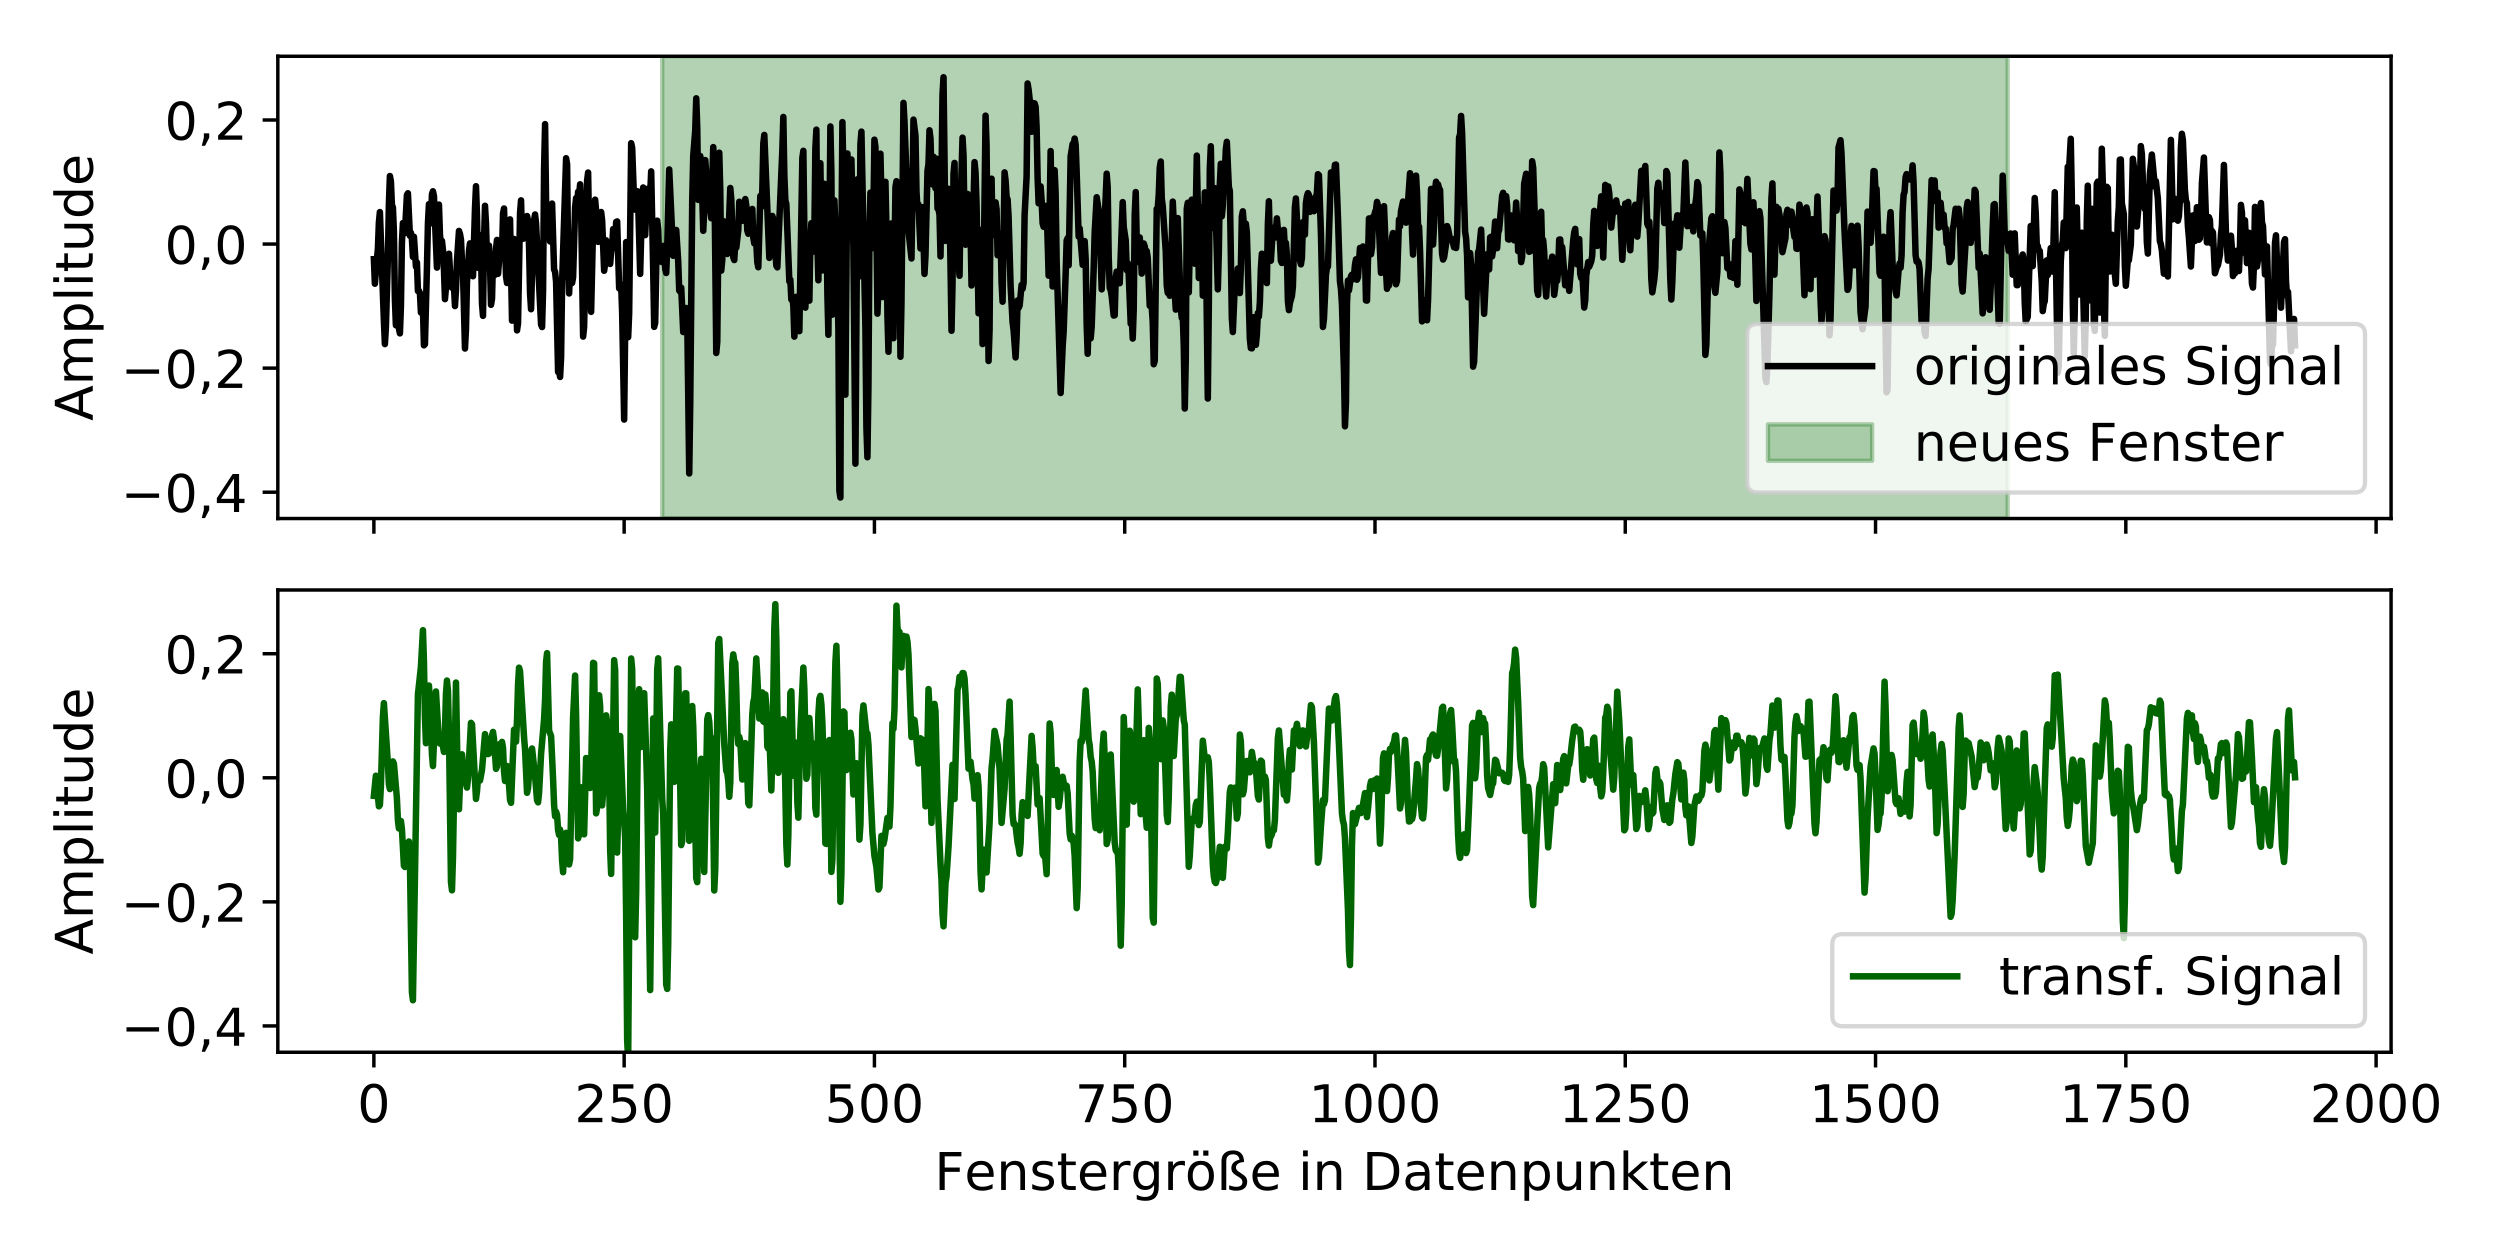 <?xml version="1.0" encoding="utf-8" standalone="no"?>
<!DOCTYPE svg PUBLIC "-//W3C//DTD SVG 1.1//EN"
  "http://www.w3.org/Graphics/SVG/1.1/DTD/svg11.dtd">
<!-- Created with matplotlib (https://matplotlib.org/) -->
<svg height="288pt" version="1.1" viewBox="0 0 576 288" width="576pt" xmlns="http://www.w3.org/2000/svg" xmlns:xlink="http://www.w3.org/1999/xlink">
 <defs>
  <style type="text/css">
*{stroke-linecap:butt;stroke-linejoin:round;}
  </style>
 </defs>
 <g id="figure_1">
  <g id="patch_1">
   <path d="M 0 288 
L 576 288 
L 576 0 
L 0 0 
z
" style="fill:#ffffff;"/>
  </g>
  <g id="axes_1">
   <g id="patch_2">
    <path d="M 64.01 119.47 
L 550.902 119.47 
L 550.902 12.96 
L 64.01 12.96 
z
" style="fill:#ffffff;"/>
   </g>
   <g id="patch_3">
    <path clip-path="url(#pa6c7cbf3ec)" d="M 152.57 119.47 
L 152.57 12.96 
L 462.572 12.96 
L 462.572 119.47 
z
" style="fill:#006400;opacity:0.3;stroke:#006400;stroke-linejoin:miter;"/>
   </g>
   <g id="matplotlib.axis_1">
    <g id="xtick_1">
     <g id="line2d_1">
      <defs>
       <path d="M 0 0 
L 0 3.5 
" id="m6976023ee2" style="stroke:#000000;stroke-width:0.8;"/>
      </defs>
      <g>
       <use style="stroke:#000000;stroke-width:0.8;" x="86.141" xlink:href="#m6976023ee2" y="119.47"/>
      </g>
     </g>
    </g>
    <g id="xtick_2">
     <g id="line2d_2">
      <g>
       <use style="stroke:#000000;stroke-width:0.8;" x="143.805" xlink:href="#m6976023ee2" y="119.47"/>
      </g>
     </g>
    </g>
    <g id="xtick_3">
     <g id="line2d_3">
      <g>
       <use style="stroke:#000000;stroke-width:0.8;" x="201.469" xlink:href="#m6976023ee2" y="119.47"/>
      </g>
     </g>
    </g>
    <g id="xtick_4">
     <g id="line2d_4">
      <g>
       <use style="stroke:#000000;stroke-width:0.8;" x="259.133" xlink:href="#m6976023ee2" y="119.47"/>
      </g>
     </g>
    </g>
    <g id="xtick_5">
     <g id="line2d_5">
      <g>
       <use style="stroke:#000000;stroke-width:0.8;" x="316.797" xlink:href="#m6976023ee2" y="119.47"/>
      </g>
     </g>
    </g>
    <g id="xtick_6">
     <g id="line2d_6">
      <g>
       <use style="stroke:#000000;stroke-width:0.8;" x="374.461" xlink:href="#m6976023ee2" y="119.47"/>
      </g>
     </g>
    </g>
    <g id="xtick_7">
     <g id="line2d_7">
      <g>
       <use style="stroke:#000000;stroke-width:0.8;" x="432.125" xlink:href="#m6976023ee2" y="119.47"/>
      </g>
     </g>
    </g>
    <g id="xtick_8">
     <g id="line2d_8">
      <g>
       <use style="stroke:#000000;stroke-width:0.8;" x="489.789" xlink:href="#m6976023ee2" y="119.47"/>
      </g>
     </g>
    </g>
    <g id="xtick_9">
     <g id="line2d_9">
      <g>
       <use style="stroke:#000000;stroke-width:0.8;" x="547.453" xlink:href="#m6976023ee2" y="119.47"/>
      </g>
     </g>
    </g>
   </g>
   <g id="matplotlib.axis_2">
    <g id="ytick_1">
     <g id="line2d_10">
      <defs>
       <path d="M 0 0 
L -3.5 0 
" id="m16cb270708" style="stroke:#000000;stroke-width:0.8;"/>
      </defs>
      <g>
       <use style="stroke:#000000;stroke-width:0.8;" x="64.01" xlink:href="#m16cb270708" y="113.406"/>
      </g>
     </g>
     <g id="text_1">
      <!-- −0,4 -->
      <defs>
       <path d="M 10.594 35.5 
L 73.188 35.5 
L 73.188 27.203 
L 10.594 27.203 
z
" id="DejaVuSans-8722"/>
       <path d="M 31.781 66.406 
Q 24.172 66.406 20.328 58.906 
Q 16.5 51.422 16.5 36.375 
Q 16.5 21.391 20.328 13.891 
Q 24.172 6.391 31.781 6.391 
Q 39.453 6.391 43.281 13.891 
Q 47.125 21.391 47.125 36.375 
Q 47.125 51.422 43.281 58.906 
Q 39.453 66.406 31.781 66.406 
z
M 31.781 74.219 
Q 44.047 74.219 50.516 64.516 
Q 56.984 54.828 56.984 36.375 
Q 56.984 17.969 50.516 8.266 
Q 44.047 -1.422 31.781 -1.422 
Q 19.531 -1.422 13.062 8.266 
Q 6.594 17.969 6.594 36.375 
Q 6.594 54.828 13.062 64.516 
Q 19.531 74.219 31.781 74.219 
z
" id="DejaVuSans-48"/>
       <path d="M 11.719 12.406 
L 22.016 12.406 
L 22.016 4 
L 14.016 -11.625 
L 7.719 -11.625 
L 11.719 4 
z
" id="DejaVuSans-44"/>
       <path d="M 37.797 64.312 
L 12.891 25.391 
L 37.797 25.391 
z
M 35.203 72.906 
L 47.609 72.906 
L 47.609 25.391 
L 58.016 25.391 
L 58.016 17.188 
L 47.609 17.188 
L 47.609 0 
L 37.797 0 
L 37.797 17.188 
L 4.891 17.188 
L 4.891 26.703 
z
" id="DejaVuSans-52"/>
      </defs>
      <g transform="translate(27.871 117.965)scale(0.12 -0.12)">
       <use xlink:href="#DejaVuSans-8722"/>
       <use x="83.789" xlink:href="#DejaVuSans-48"/>
       <use x="147.412" xlink:href="#DejaVuSans-44"/>
       <use x="179.199" xlink:href="#DejaVuSans-52"/>
      </g>
     </g>
    </g>
    <g id="ytick_2">
     <g id="line2d_11">
      <g>
       <use style="stroke:#000000;stroke-width:0.8;" x="64.01" xlink:href="#m16cb270708" y="84.819"/>
      </g>
     </g>
     <g id="text_2">
      <!-- −0,2 -->
      <defs>
       <path d="M 19.188 8.297 
L 53.609 8.297 
L 53.609 0 
L 7.328 0 
L 7.328 8.297 
Q 12.938 14.109 22.625 23.891 
Q 32.328 33.688 34.812 36.531 
Q 39.547 41.844 41.422 45.531 
Q 43.312 49.219 43.312 52.781 
Q 43.312 58.594 39.234 62.25 
Q 35.156 65.922 28.609 65.922 
Q 23.969 65.922 18.812 64.312 
Q 13.672 62.703 7.812 59.422 
L 7.812 69.391 
Q 13.766 71.781 18.938 73 
Q 24.125 74.219 28.422 74.219 
Q 39.75 74.219 46.484 68.547 
Q 53.219 62.891 53.219 53.422 
Q 53.219 48.922 51.531 44.891 
Q 49.859 40.875 45.406 35.406 
Q 44.188 33.984 37.641 27.219 
Q 31.109 20.453 19.188 8.297 
z
" id="DejaVuSans-50"/>
      </defs>
      <g transform="translate(27.871 89.378)scale(0.12 -0.12)">
       <use xlink:href="#DejaVuSans-8722"/>
       <use x="83.789" xlink:href="#DejaVuSans-48"/>
       <use x="147.412" xlink:href="#DejaVuSans-44"/>
       <use x="179.199" xlink:href="#DejaVuSans-50"/>
      </g>
     </g>
    </g>
    <g id="ytick_3">
     <g id="line2d_12">
      <g>
       <use style="stroke:#000000;stroke-width:0.8;" x="64.01" xlink:href="#m16cb270708" y="56.231"/>
      </g>
     </g>
     <g id="text_3">
      <!-- 0,0 -->
      <g transform="translate(37.926 60.79)scale(0.12 -0.12)">
       <use xlink:href="#DejaVuSans-48"/>
       <use x="63.623" xlink:href="#DejaVuSans-44"/>
       <use x="95.41" xlink:href="#DejaVuSans-48"/>
      </g>
     </g>
    </g>
    <g id="ytick_4">
     <g id="line2d_13">
      <g>
       <use style="stroke:#000000;stroke-width:0.8;" x="64.01" xlink:href="#m16cb270708" y="27.643"/>
      </g>
     </g>
     <g id="text_4">
      <!-- 0,2 -->
      <g transform="translate(37.926 32.202)scale(0.12 -0.12)">
       <use xlink:href="#DejaVuSans-48"/>
       <use x="63.623" xlink:href="#DejaVuSans-44"/>
       <use x="95.41" xlink:href="#DejaVuSans-50"/>
      </g>
     </g>
    </g>
    <g id="text_5">
     <!-- Amplitude -->
     <defs>
      <path d="M 34.188 63.188 
L 20.797 26.906 
L 47.609 26.906 
z
M 28.609 72.906 
L 39.797 72.906 
L 67.578 0 
L 57.328 0 
L 50.688 18.703 
L 17.828 18.703 
L 11.188 0 
L 0.781 0 
z
" id="DejaVuSans-65"/>
      <path d="M 52 44.188 
Q 55.375 50.25 60.062 53.125 
Q 64.75 56 71.094 56 
Q 79.641 56 84.281 50.016 
Q 88.922 44.047 88.922 33.016 
L 88.922 0 
L 79.891 0 
L 79.891 32.719 
Q 79.891 40.578 77.094 44.375 
Q 74.312 48.188 68.609 48.188 
Q 61.625 48.188 57.562 43.547 
Q 53.516 38.922 53.516 30.906 
L 53.516 0 
L 44.484 0 
L 44.484 32.719 
Q 44.484 40.625 41.703 44.406 
Q 38.922 48.188 33.109 48.188 
Q 26.219 48.188 22.156 43.531 
Q 18.109 38.875 18.109 30.906 
L 18.109 0 
L 9.078 0 
L 9.078 54.688 
L 18.109 54.688 
L 18.109 46.188 
Q 21.188 51.219 25.484 53.609 
Q 29.781 56 35.688 56 
Q 41.656 56 45.828 52.969 
Q 50 49.953 52 44.188 
z
" id="DejaVuSans-109"/>
      <path d="M 18.109 8.203 
L 18.109 -20.797 
L 9.078 -20.797 
L 9.078 54.688 
L 18.109 54.688 
L 18.109 46.391 
Q 20.953 51.266 25.266 53.625 
Q 29.594 56 35.594 56 
Q 45.562 56 51.781 48.094 
Q 58.016 40.188 58.016 27.297 
Q 58.016 14.406 51.781 6.484 
Q 45.562 -1.422 35.594 -1.422 
Q 29.594 -1.422 25.266 0.953 
Q 20.953 3.328 18.109 8.203 
z
M 48.688 27.297 
Q 48.688 37.203 44.609 42.844 
Q 40.531 48.484 33.406 48.484 
Q 26.266 48.484 22.188 42.844 
Q 18.109 37.203 18.109 27.297 
Q 18.109 17.391 22.188 11.75 
Q 26.266 6.109 33.406 6.109 
Q 40.531 6.109 44.609 11.75 
Q 48.688 17.391 48.688 27.297 
z
" id="DejaVuSans-112"/>
      <path d="M 9.422 75.984 
L 18.406 75.984 
L 18.406 0 
L 9.422 0 
z
" id="DejaVuSans-108"/>
      <path d="M 9.422 54.688 
L 18.406 54.688 
L 18.406 0 
L 9.422 0 
z
M 9.422 75.984 
L 18.406 75.984 
L 18.406 64.594 
L 9.422 64.594 
z
" id="DejaVuSans-105"/>
      <path d="M 18.312 70.219 
L 18.312 54.688 
L 36.812 54.688 
L 36.812 47.703 
L 18.312 47.703 
L 18.312 18.016 
Q 18.312 11.328 20.141 9.422 
Q 21.969 7.516 27.594 7.516 
L 36.812 7.516 
L 36.812 0 
L 27.594 0 
Q 17.188 0 13.234 3.875 
Q 9.281 7.766 9.281 18.016 
L 9.281 47.703 
L 2.688 47.703 
L 2.688 54.688 
L 9.281 54.688 
L 9.281 70.219 
z
" id="DejaVuSans-116"/>
      <path d="M 8.5 21.578 
L 8.5 54.688 
L 17.484 54.688 
L 17.484 21.922 
Q 17.484 14.156 20.5 10.266 
Q 23.531 6.391 29.594 6.391 
Q 36.859 6.391 41.078 11.031 
Q 45.312 15.672 45.312 23.688 
L 45.312 54.688 
L 54.297 54.688 
L 54.297 0 
L 45.312 0 
L 45.312 8.406 
Q 42.047 3.422 37.719 1 
Q 33.406 -1.422 27.688 -1.422 
Q 18.266 -1.422 13.375 4.438 
Q 8.5 10.297 8.5 21.578 
z
M 31.109 56 
z
" id="DejaVuSans-117"/>
      <path d="M 45.406 46.391 
L 45.406 75.984 
L 54.391 75.984 
L 54.391 0 
L 45.406 0 
L 45.406 8.203 
Q 42.578 3.328 38.25 0.953 
Q 33.938 -1.422 27.875 -1.422 
Q 17.969 -1.422 11.734 6.484 
Q 5.516 14.406 5.516 27.297 
Q 5.516 40.188 11.734 48.094 
Q 17.969 56 27.875 56 
Q 33.938 56 38.25 53.625 
Q 42.578 51.266 45.406 46.391 
z
M 14.797 27.297 
Q 14.797 17.391 18.875 11.75 
Q 22.953 6.109 30.078 6.109 
Q 37.203 6.109 41.297 11.75 
Q 45.406 17.391 45.406 27.297 
Q 45.406 37.203 41.297 42.844 
Q 37.203 48.484 30.078 48.484 
Q 22.953 48.484 18.875 42.844 
Q 14.797 37.203 14.797 27.297 
z
" id="DejaVuSans-100"/>
      <path d="M 56.203 29.594 
L 56.203 25.203 
L 14.891 25.203 
Q 15.484 15.922 20.484 11.062 
Q 25.484 6.203 34.422 6.203 
Q 39.594 6.203 44.453 7.469 
Q 49.312 8.734 54.109 11.281 
L 54.109 2.781 
Q 49.266 0.734 44.188 -0.344 
Q 39.109 -1.422 33.891 -1.422 
Q 20.797 -1.422 13.156 6.188 
Q 5.516 13.812 5.516 26.812 
Q 5.516 40.234 12.766 48.109 
Q 20.016 56 32.328 56 
Q 43.359 56 49.781 48.891 
Q 56.203 41.797 56.203 29.594 
z
M 47.219 32.234 
Q 47.125 39.594 43.094 43.984 
Q 39.062 48.391 32.422 48.391 
Q 24.906 48.391 20.391 44.141 
Q 15.875 39.891 15.188 32.172 
z
" id="DejaVuSans-101"/>
     </defs>
     <g transform="translate(21.375 96.962)rotate(-90)scale(0.12 -0.12)">
      <use xlink:href="#DejaVuSans-65"/>
      <use x="68.408" xlink:href="#DejaVuSans-109"/>
      <use x="165.82" xlink:href="#DejaVuSans-112"/>
      <use x="229.297" xlink:href="#DejaVuSans-108"/>
      <use x="257.08" xlink:href="#DejaVuSans-105"/>
      <use x="284.863" xlink:href="#DejaVuSans-116"/>
      <use x="324.072" xlink:href="#DejaVuSans-117"/>
      <use x="387.451" xlink:href="#DejaVuSans-100"/>
      <use x="450.928" xlink:href="#DejaVuSans-101"/>
     </g>
    </g>
   </g>
   <g id="line2d_14">
    <path clip-path="url(#pa6c7cbf3ec)" d="M 86.141 59.715 
L 86.372 65.368 
L 86.833 59.885 
L 87.064 57.323 
L 87.295 51.258 
L 87.525 48.861 
L 88.448 73.937 
L 88.679 79.275 
L 88.909 75.437 
L 89.371 59.448 
L 89.601 46.97 
L 89.832 40.556 
L 90.063 41.78 
L 90.293 47.174 
L 90.524 47.797 
L 90.755 53.307 
L 90.985 69.052 
L 91.216 74.944 
L 91.447 70.502 
L 91.677 72.509 
L 91.908 75.653 
L 92.138 76.808 
L 92.369 70.685 
L 92.6 55.942 
L 92.83 51.389 
L 93.061 53.11 
L 93.292 53.711 
L 93.753 44.917 
L 93.984 44.529 
L 94.445 54.328 
L 94.676 53.642 
L 94.906 55.117 
L 95.137 59.19 
L 95.368 54.55 
L 95.829 61.438 
L 96.06 60.48 
L 96.29 67.052 
L 96.521 66.987 
L 96.752 67.518 
L 96.982 72.016 
L 97.213 69.173 
L 97.444 71.05 
L 97.674 79.56 
L 97.905 79.302 
L 98.366 61.696 
L 98.597 51.437 
L 98.828 47.032 
L 99.058 51.513 
L 99.289 51.07 
L 99.519 44.773 
L 99.75 44.071 
L 99.981 45.195 
L 100.673 61.652 
L 101.134 47.14 
L 101.365 54.07 
L 101.595 56.644 
L 101.826 55.503 
L 102.057 57.66 
L 102.287 62.077 
L 102.518 68.922 
L 102.749 66.275 
L 103.21 59.355 
L 103.441 58.462 
L 103.902 65.819 
L 104.133 66.303 
L 104.363 65.284 
L 104.594 65.956 
L 104.825 70.514 
L 105.055 66.883 
L 105.286 60.128 
L 105.747 53.211 
L 105.978 53.888 
L 106.208 55.211 
L 106.439 60.141 
L 106.67 62.678 
L 107.131 80.297 
L 107.362 75.777 
L 107.592 64.898 
L 107.823 62.059 
L 108.054 57.807 
L 108.284 56.073 
L 108.515 58.837 
L 108.746 63.271 
L 108.976 63.644 
L 109.438 47.939 
L 109.668 42.903 
L 109.899 49.538 
L 110.13 61.712 
L 110.36 60.133 
L 110.591 54.157 
L 110.822 57.731 
L 111.052 69.982 
L 111.283 72.774 
L 111.514 55.716 
L 111.744 47.414 
L 111.975 51.618 
L 112.206 59.705 
L 112.436 59.567 
L 112.667 56.59 
L 112.898 60.873 
L 113.128 70.234 
L 113.359 68.84 
L 113.589 59.773 
L 113.82 60.44 
L 114.051 63.317 
L 114.281 57.32 
L 114.512 55.282 
L 114.743 63.087 
L 114.973 60.278 
L 115.204 55.428 
L 115.435 56.57 
L 115.665 58.305 
L 115.896 49.155 
L 116.127 48.04 
L 116.588 63.668 
L 116.819 65.199 
L 117.049 55.561 
L 117.28 51.196 
L 117.511 50.545 
L 117.972 73.876 
L 118.203 67.444 
L 118.433 55.056 
L 118.664 57.327 
L 119.125 76.119 
L 119.356 74.455 
L 119.817 49.1 
L 120.048 46.165 
L 120.279 54.965 
L 120.509 55.019 
L 120.97 50.741 
L 121.201 50.619 
L 121.432 49.78 
L 121.662 50.854 
L 121.893 56.875 
L 122.124 67.566 
L 122.354 71.243 
L 122.816 54.168 
L 123.046 50.727 
L 123.277 49.413 
L 123.508 51.545 
L 124.661 74.765 
L 124.892 75.349 
L 125.122 66.896 
L 125.353 38.949 
L 125.584 28.598 
L 125.814 46.201 
L 126.045 52.602 
L 126.276 49.728 
L 126.737 55.631 
L 127.198 46.905 
L 127.659 62.096 
L 127.89 62.62 
L 128.121 64.917 
L 128.582 85.703 
L 128.813 85.435 
L 129.043 86.852 
L 129.274 82.363 
L 129.505 65.202 
L 130.427 36.457 
L 130.658 37.845 
L 130.889 58.063 
L 131.119 67.609 
L 131.35 62.199 
L 131.581 65.33 
L 131.811 65.179 
L 132.042 63.882 
L 132.503 47.787 
L 132.734 45.632 
L 132.965 47.465 
L 133.195 44.189 
L 133.426 44.984 
L 133.657 42.466 
L 133.887 48.355 
L 134.349 77.552 
L 134.579 75.387 
L 135.04 53.029 
L 135.271 41.589 
L 135.502 39.755 
L 135.963 67.543 
L 136.194 71.847 
L 136.655 51.752 
L 137.116 45.999 
L 137.347 48.643 
L 137.578 53.585 
L 137.808 55.725 
L 138.5 48.853 
L 138.731 50.81 
L 139.192 62.386 
L 139.423 60.763 
L 139.654 55.375 
L 140.115 59.918 
L 140.346 60.257 
L 140.576 60.812 
L 140.807 58.079 
L 141.038 56.994 
L 141.268 52.792 
L 141.73 56.595 
L 141.96 51.135 
L 142.191 51.016 
L 142.652 66.438 
L 142.883 65.825 
L 143.113 65.577 
L 143.344 72.1 
L 143.805 96.665 
L 144.267 55.782 
L 144.497 60.069 
L 144.728 77.684 
L 144.959 72.106 
L 145.42 32.991 
L 145.651 34.056 
L 146.112 46.875 
L 146.343 48.307 
L 146.804 44.05 
L 147.035 46.703 
L 147.496 63.105 
L 147.957 45.117 
L 148.188 43.198 
L 148.419 47.407 
L 148.649 54.175 
L 148.88 48.713 
L 149.11 46.988 
L 149.341 43.452 
L 149.802 44.736 
L 150.033 39.483 
L 150.494 62.18 
L 150.725 75.31 
L 150.956 74.352 
L 151.417 50.843 
L 151.648 52.906 
L 151.878 60.244 
L 152.109 58.51 
L 152.34 57.936 
L 152.57 60.395 
L 152.801 56.66 
L 153.032 57.713 
L 153.262 61.912 
L 153.493 62.89 
L 153.724 57.248 
L 154.185 39.041 
L 155.108 58.925 
L 155.338 56.798 
L 155.569 53.213 
L 155.8 52.985 
L 156.261 60.271 
L 156.491 66.934 
L 156.722 67.23 
L 156.953 66.282 
L 157.414 76.504 
L 157.645 76.019 
L 158.106 70.964 
L 158.337 73.425 
L 158.798 109.082 
L 159.029 92.987 
L 159.49 45.958 
L 159.721 35.929 
L 160.182 30.052 
L 160.413 22.653 
L 160.643 29.376 
L 160.874 46.052 
L 161.105 45.453 
L 161.335 35.946 
L 161.566 37.329 
L 162.027 53.177 
L 162.258 48.12 
L 162.489 36.888 
L 162.719 39.806 
L 162.95 46.822 
L 163.181 48.351 
L 163.411 48.022 
L 163.642 48.201 
L 163.872 50.274 
L 164.334 33.897 
L 164.564 38.019 
L 165.026 81.327 
L 165.256 78.783 
L 165.718 35.184 
L 165.948 43.877 
L 166.179 62.349 
L 166.41 59.828 
L 166.64 50.928 
L 166.871 52.645 
L 167.102 56.222 
L 167.332 56.875 
L 167.563 58.513 
L 167.794 55.384 
L 168.255 43.313 
L 168.486 45.936 
L 168.947 59.304 
L 169.178 59.914 
L 169.408 55.911 
L 169.639 57.07 
L 170.1 53.036 
L 170.331 46.481 
L 170.561 47.354 
L 170.792 50.218 
L 171.023 50.876 
L 171.253 49.502 
L 171.715 45.862 
L 171.945 47.362 
L 172.176 53.094 
L 172.407 53.855 
L 172.868 48.378 
L 173.099 48.764 
L 173.329 48.15 
L 173.56 54.759 
L 173.791 56.084 
L 174.021 53.404 
L 174.252 55.968 
L 174.483 60.404 
L 174.713 61.571 
L 175.175 45.153 
L 175.405 47.684 
L 175.636 43.909 
L 175.867 33.071 
L 176.097 31.091 
L 177.251 59.419 
L 177.481 57.637 
L 177.942 49.756 
L 178.173 50.452 
L 178.865 61.204 
L 179.096 61.598 
L 180.249 34.638 
L 180.48 26.952 
L 180.71 40.345 
L 180.941 46.157 
L 181.172 47.025 
L 181.864 64.848 
L 182.094 64.448 
L 182.325 69.006 
L 182.556 68.441 
L 182.786 70.553 
L 183.017 77.559 
L 183.248 74.285 
L 183.478 68.383 
L 184.17 76.294 
L 184.862 36.385 
L 185.093 34.752 
L 185.554 70.88 
L 186.015 58.013 
L 186.477 69.26 
L 186.707 55.548 
L 186.938 51.432 
L 187.169 53.927 
L 187.399 57.975 
L 187.63 53.534 
L 187.861 34.203 
L 188.091 29.871 
L 188.322 55.712 
L 188.553 64.579 
L 188.783 43.821 
L 189.014 37.598 
L 189.245 54.675 
L 189.475 62.307 
L 189.937 42.346 
L 190.167 42.976 
L 190.398 46.566 
L 190.629 67.765 
L 190.859 77.138 
L 191.321 29.131 
L 191.551 39.779 
L 191.782 72.492 
L 192.243 46.159 
L 192.474 52.306 
L 192.704 61.803 
L 192.935 66.068 
L 193.166 75.653 
L 193.396 113.075 
L 193.627 114.629 
L 193.858 55.211 
L 194.088 28.137 
L 194.319 40.037 
L 194.55 79.342 
L 194.78 90.928 
L 195.242 35.366 
L 195.703 48.393 
L 195.934 38.428 
L 196.164 36.752 
L 196.626 57.327 
L 197.087 106.833 
L 197.548 41.308 
L 197.779 60.506 
L 198.01 63.682 
L 198.24 33.247 
L 198.471 30.326 
L 199.393 75.765 
L 199.624 98.63 
L 199.855 105.349 
L 200.085 89.114 
L 200.316 55.224 
L 200.547 44.381 
L 200.777 54.101 
L 201.008 57.17 
L 201.239 48.892 
L 201.469 32.183 
L 201.7 33.853 
L 202.161 72.268 
L 202.392 65.826 
L 202.853 35.415 
L 203.084 45.883 
L 203.315 68.441 
L 203.545 63.227 
L 203.776 42.029 
L 204.007 41.884 
L 204.237 53.038 
L 204.468 72.819 
L 204.699 81.054 
L 205.16 56.577 
L 205.391 51.489 
L 205.621 61.333 
L 205.852 77.93 
L 206.313 43.079 
L 206.544 41.753 
L 206.774 46.746 
L 207.005 46.551 
L 207.236 56.709 
L 207.466 82.195 
L 207.697 69.902 
L 208.158 23.713 
L 208.389 27.927 
L 209.312 53.134 
L 210.004 59.55 
L 210.465 27.559 
L 210.926 31.297 
L 211.157 44.144 
L 211.388 48.082 
L 211.618 47.108 
L 212.08 57.245 
L 212.541 47.739 
L 213.002 63.106 
L 213.233 58.866 
L 213.694 39.363 
L 213.925 37.794 
L 214.155 30.018 
L 214.386 31.951 
L 214.617 40.46 
L 214.847 42.493 
L 215.078 36.113 
L 215.539 43.402 
L 215.77 36.566 
L 216.001 48.029 
L 216.231 48.129 
L 216.462 49.521 
L 216.693 59.075 
L 217.154 21.797 
L 217.385 17.801 
L 217.846 55.509 
L 218.077 48.939 
L 218.307 46.991 
L 218.538 43.51 
L 218.769 46.585 
L 219.23 76.206 
L 219.461 65.338 
L 219.691 40.023 
L 219.922 37.544 
L 220.153 53.503 
L 220.383 53.706 
L 220.614 47.718 
L 220.844 60.312 
L 221.075 63.542 
L 221.306 47.623 
L 221.767 31.715 
L 221.998 35.792 
L 222.228 52.019 
L 222.459 56.389 
L 222.69 44.746 
L 222.92 44.682 
L 223.151 50.801 
L 223.382 48.819 
L 223.612 52.877 
L 223.843 65.763 
L 224.535 37.35 
L 224.766 39.784 
L 224.996 47.079 
L 225.458 72.184 
L 225.688 68.438 
L 225.919 53.531 
L 226.15 52.96 
L 226.38 79.27 
L 226.611 64.374 
L 227.072 26.646 
L 227.303 33.378 
L 227.764 83.166 
L 227.995 75.968 
L 228.225 46.511 
L 228.456 41.174 
L 228.687 54.19 
L 228.917 50.458 
L 229.379 46.617 
L 229.609 48.221 
L 229.84 58.8 
L 230.071 58.566 
L 230.301 53.845 
L 230.532 53.897 
L 230.763 65.173 
L 230.993 69.51 
L 231.455 39.716 
L 231.685 41.6 
L 231.916 45.364 
L 232.147 45.934 
L 232.377 49.91 
L 232.839 65.88 
L 233.3 74.237 
L 233.531 76.049 
L 233.992 82.347 
L 234.223 77.632 
L 234.453 69.239 
L 234.684 70.926 
L 234.914 70.448 
L 235.376 65.65 
L 235.606 66.531 
L 235.837 65.151 
L 236.068 49.583 
L 236.529 40.624 
L 236.76 19.23 
L 236.99 20.654 
L 237.221 22.813 
L 237.682 30.358 
L 237.913 23.711 
L 238.144 24.928 
L 238.374 23.821 
L 238.605 24.626 
L 238.836 29.392 
L 239.066 41.005 
L 239.297 46.846 
L 239.528 43.589 
L 239.758 42.934 
L 239.989 46.141 
L 240.22 51.463 
L 240.45 52.257 
L 240.681 47.402 
L 240.912 47.816 
L 241.142 47.455 
L 241.604 63.514 
L 242.065 34.802 
L 242.526 65.998 
L 242.987 39.212 
L 243.218 44.659 
L 243.449 60.112 
L 244.371 90.546 
L 244.833 79.859 
L 245.063 76.417 
L 245.525 63.122 
L 245.755 55.423 
L 245.986 54.842 
L 246.217 61.122 
L 246.678 35.975 
L 247.139 33.148 
L 247.37 33.277 
L 247.601 31.928 
L 247.831 33.356 
L 248.062 39.67 
L 248.523 54.515 
L 248.754 52.62 
L 249.446 61.021 
L 249.676 59.305 
L 249.907 55.552 
L 250.138 59.702 
L 250.368 74.735 
L 250.599 81.514 
L 250.83 73.629 
L 251.06 74.052 
L 251.291 77.947 
L 251.522 75.251 
L 251.983 61.857 
L 252.214 53.573 
L 252.675 45.442 
L 253.136 48.417 
L 253.367 51.733 
L 253.828 66.665 
L 254.982 40.013 
L 255.212 43.192 
L 255.443 59.154 
L 255.674 66.352 
L 255.904 66.802 
L 256.135 68.293 
L 256.596 72.699 
L 256.827 72.643 
L 257.057 63.965 
L 257.288 62.576 
L 257.519 63.151 
L 257.749 63.25 
L 257.98 65.251 
L 258.672 46.569 
L 258.903 52.259 
L 259.364 55.353 
L 259.595 62.248 
L 259.825 60.597 
L 260.056 63.215 
L 260.517 74.605 
L 260.748 72.834 
L 260.979 78.003 
L 261.209 71.311 
L 261.44 49.428 
L 261.671 44.25 
L 261.901 55.388 
L 262.132 60.359 
L 262.363 58.869 
L 262.593 54.71 
L 262.824 57.853 
L 263.055 63.03 
L 263.516 56.099 
L 263.746 56.764 
L 263.977 58.501 
L 264.208 57.84 
L 264.438 59.423 
L 264.9 70.451 
L 265.13 69.511 
L 265.361 70.794 
L 265.592 74.235 
L 265.822 83.919 
L 266.053 83.124 
L 266.514 48.118 
L 266.745 47.981 
L 266.976 44.785 
L 267.206 38.615 
L 267.437 37.218 
L 267.668 45.745 
L 267.898 47.523 
L 268.59 57.914 
L 268.821 65.755 
L 269.052 67.486 
L 269.282 64.8 
L 269.513 68.134 
L 269.744 64.99 
L 270.205 46.451 
L 270.435 51.499 
L 270.666 67.52 
L 270.897 71.332 
L 271.358 50.244 
L 272.05 71.129 
L 272.281 73.248 
L 272.511 72.977 
L 272.742 79.672 
L 272.973 94.123 
L 273.203 82.701 
L 273.434 48.092 
L 273.665 46.722 
L 273.895 67.364 
L 274.357 46.541 
L 274.587 46.003 
L 275.279 60.759 
L 275.741 35.85 
L 275.971 47.149 
L 276.202 64.051 
L 276.663 47.746 
L 276.894 53.387 
L 277.125 68.11 
L 277.586 44.321 
L 277.816 54.8 
L 278.278 91.821 
L 278.508 70.53 
L 278.739 38.951 
L 278.97 33.695 
L 279.2 46.149 
L 279.431 52.545 
L 279.662 46.005 
L 279.892 43.35 
L 280.123 49.885 
L 280.584 66.666 
L 280.815 58.16 
L 281.046 42.483 
L 281.276 37.739 
L 281.507 49.832 
L 281.738 47.404 
L 281.968 42.101 
L 282.199 39.899 
L 282.43 34.409 
L 282.66 32.679 
L 283.122 43.026 
L 283.352 44.019 
L 283.814 73.33 
L 284.044 76.494 
L 284.506 65.578 
L 284.736 66.205 
L 284.967 64.746 
L 285.197 61.865 
L 285.428 63.483 
L 285.659 67.519 
L 285.889 61.875 
L 286.12 49.849 
L 286.351 48.693 
L 286.581 51.791 
L 286.812 51.923 
L 287.043 51.536 
L 287.273 53.586 
L 287.965 78.028 
L 288.196 80.201 
L 288.427 80.269 
L 288.657 77.677 
L 288.888 73.084 
L 289.119 73.522 
L 289.349 79.452 
L 289.58 77.089 
L 289.811 72.118 
L 290.041 72.936 
L 290.272 69.632 
L 290.503 62.038 
L 290.733 58.46 
L 290.964 59.589 
L 291.195 59.709 
L 291.425 58.518 
L 291.656 63.189 
L 291.886 65.224 
L 292.117 51.647 
L 292.348 46.371 
L 292.578 56.387 
L 292.809 60.069 
L 293.27 52.698 
L 293.501 52.447 
L 293.732 54.741 
L 293.962 53.271 
L 294.193 50.315 
L 294.424 52.948 
L 294.654 52.865 
L 294.885 55.317 
L 295.116 60.075 
L 295.346 60.59 
L 295.577 53.362 
L 295.808 52.974 
L 296.038 57.419 
L 296.269 55.955 
L 296.5 58.836 
L 296.73 69.308 
L 296.961 71.452 
L 297.192 69.82 
L 297.653 68.205 
L 297.884 66.04 
L 298.345 47.677 
L 298.576 45.725 
L 299.267 59.308 
L 299.498 59.913 
L 299.729 60.908 
L 299.959 59.427 
L 300.19 51.18 
L 300.421 51.534 
L 300.651 54.051 
L 300.882 46.797 
L 301.113 45.261 
L 301.343 44.504 
L 301.574 44.891 
L 301.805 48.821 
L 302.035 48.02 
L 302.266 45.764 
L 302.497 45.817 
L 302.727 48.664 
L 302.958 48.385 
L 303.189 45.625 
L 303.419 44.458 
L 303.65 40.14 
L 303.881 40.369 
L 304.342 53.712 
L 304.803 75.333 
L 305.034 73.483 
L 305.495 63.36 
L 305.726 61.682 
L 305.957 61.404 
L 306.648 39.73 
L 306.879 42.451 
L 307.11 42.813 
L 307.571 37.974 
L 307.802 37.916 
L 308.263 50.049 
L 308.724 64.812 
L 308.955 66.522 
L 309.186 70.165 
L 309.647 85.515 
L 309.878 98.223 
L 310.108 92.748 
L 310.339 69.981 
L 310.57 64.633 
L 310.8 66.908 
L 311.262 63.641 
L 311.492 63.299 
L 311.723 64.344 
L 311.954 63.559 
L 312.184 61.027 
L 312.415 59.753 
L 312.646 64.441 
L 312.876 63.856 
L 313.337 57.127 
L 313.568 58.62 
L 314.029 56.788 
L 314.26 57.003 
L 314.491 58.523 
L 314.721 69.223 
L 314.952 69.254 
L 315.413 50.33 
L 315.644 53.593 
L 315.875 58.587 
L 316.105 56.939 
L 316.336 49.943 
L 316.567 50.231 
L 316.797 48.877 
L 317.028 48.366 
L 317.259 46.521 
L 317.489 47.421 
L 318.181 62.876 
L 318.873 47.501 
L 319.104 53.01 
L 319.335 62.438 
L 319.565 66.542 
L 319.796 65.674 
L 320.027 65.77 
L 320.257 63.523 
L 320.488 60.051 
L 320.718 54.748 
L 320.949 53.688 
L 321.41 62.254 
L 321.641 65.491 
L 321.872 64.678 
L 322.333 50.573 
L 322.564 52.166 
L 322.794 48.606 
L 323.256 46.441 
L 323.486 47.236 
L 323.717 50.119 
L 323.948 51.3 
L 324.178 49.913 
L 324.87 39.915 
L 325.101 41.905 
L 325.332 53.44 
L 325.562 58.658 
L 326.254 40.462 
L 326.485 44.56 
L 326.716 51.921 
L 326.946 52.211 
L 327.177 57.724 
L 327.638 74.045 
L 327.869 73.745 
L 328.099 70.612 
L 328.33 69.162 
L 328.791 73.784 
L 329.022 69.126 
L 329.714 43.525 
L 329.945 47.292 
L 330.175 56.348 
L 330.406 51.83 
L 330.637 43.699 
L 330.867 41.868 
L 331.098 45.975 
L 331.329 42.486 
L 331.559 43.387 
L 331.79 43.731 
L 332.251 58.444 
L 332.482 59.797 
L 332.713 59.341 
L 333.174 56.217 
L 333.405 52.088 
L 333.635 52.769 
L 334.097 55.204 
L 334.327 55.005 
L 334.558 55.058 
L 335.019 56.981 
L 335.25 55.76 
L 335.48 57.145 
L 335.711 54.325 
L 336.172 31.726 
L 336.403 30.898 
L 336.634 26.711 
L 336.864 30.632 
L 337.556 53.36 
L 337.787 54.884 
L 338.018 58.939 
L 338.248 68.507 
L 338.479 64.478 
L 338.71 58.312 
L 338.94 61.033 
L 339.402 84.479 
L 339.632 83.408 
L 340.555 58.106 
L 340.786 57.494 
L 341.247 52.9 
L 341.939 72.3 
L 342.631 58.576 
L 342.861 59.658 
L 343.092 62.075 
L 343.323 54.701 
L 343.553 54.555 
L 343.784 59.072 
L 344.015 57.492 
L 344.476 51.051 
L 344.937 57.178 
L 345.168 53.621 
L 345.399 52.983 
L 346.091 45.099 
L 346.321 44.43 
L 346.552 45.557 
L 346.783 45.195 
L 347.013 45.187 
L 347.244 47.34 
L 347.475 55.133 
L 347.705 55.195 
L 347.936 50.484 
L 348.167 49.653 
L 348.397 50.561 
L 348.628 54.405 
L 348.858 55.372 
L 349.32 46.666 
L 349.55 50.719 
L 349.781 57.857 
L 350.012 53.921 
L 350.242 55.136 
L 350.473 60.386 
L 350.704 59.172 
L 351.165 42.343 
L 351.626 40.032 
L 352.088 52.571 
L 352.318 58.016 
L 352.549 57.91 
L 353.01 37.144 
L 353.241 38.63 
L 353.933 59.312 
L 354.164 66.933 
L 354.394 67.932 
L 354.625 61.825 
L 354.856 50.08 
L 355.086 48.786 
L 355.317 57.501 
L 355.548 55.29 
L 355.778 58.003 
L 356.009 65.186 
L 356.239 68.31 
L 356.701 60.518 
L 356.931 62.026 
L 357.162 60.988 
L 357.393 61.061 
L 357.623 59.122 
L 358.085 67.928 
L 358.315 66.19 
L 358.546 62.829 
L 358.777 64.703 
L 359.007 62.113 
L 359.238 55.209 
L 359.469 55.162 
L 359.699 58.416 
L 359.93 56.913 
L 360.622 65.734 
L 360.853 65.274 
L 361.083 63.056 
L 361.314 63.439 
L 361.545 67.005 
L 362.467 55.426 
L 362.698 53.54 
L 362.929 52.735 
L 363.39 60.91 
L 363.851 55.094 
L 364.082 63.048 
L 364.312 64.061 
L 364.543 62.595 
L 365.004 70.857 
L 365.235 69.194 
L 365.466 63.516 
L 365.927 60.377 
L 366.158 61.438 
L 366.619 60.232 
L 366.85 58.874 
L 367.08 51.77 
L 367.311 48.594 
L 367.542 50.336 
L 367.772 54.863 
L 368.003 56.66 
L 368.926 45.239 
L 369.387 59.334 
L 369.848 42.596 
L 370.079 44.533 
L 370.309 44.691 
L 370.54 42.955 
L 370.771 44.5 
L 371.232 52.435 
L 371.693 47.987 
L 371.924 48.927 
L 372.155 48.672 
L 372.385 46.166 
L 372.616 47.898 
L 372.847 48.306 
L 373.077 47.992 
L 373.308 48.889 
L 373.769 59.855 
L 374 56.154 
L 374.231 49.899 
L 374.461 46.905 
L 374.692 50.288 
L 374.923 50.331 
L 375.153 46.529 
L 375.615 57.65 
L 376.076 49.265 
L 376.307 49.363 
L 376.537 48.771 
L 376.768 47.173 
L 376.999 49.564 
L 377.229 54.516 
L 377.46 51.59 
L 378.152 39.366 
L 378.382 43.19 
L 378.613 44.32 
L 378.844 39.515 
L 379.074 38.238 
L 379.536 51.545 
L 379.766 52.121 
L 379.997 51.086 
L 380.228 55.576 
L 380.458 64.182 
L 380.689 67.352 
L 381.15 64.348 
L 381.381 61.721 
L 381.842 43.481 
L 382.073 42.105 
L 382.304 45.21 
L 382.765 44.477 
L 382.996 44.836 
L 383.226 46.574 
L 383.457 51.381 
L 383.688 49.375 
L 383.918 39.413 
L 384.149 40.011 
L 384.841 64.404 
L 385.071 69.002 
L 385.302 64.903 
L 385.763 51.477 
L 385.994 53.47 
L 386.455 49.608 
L 386.917 57.073 
L 387.378 49.571 
L 387.609 50.323 
L 387.839 49.419 
L 388.301 37.456 
L 388.531 42.999 
L 388.762 52.11 
L 388.993 52.049 
L 389.454 48.572 
L 389.685 47.679 
L 389.915 51.842 
L 390.146 53.306 
L 390.377 47.79 
L 390.607 47.023 
L 390.838 45.317 
L 391.069 41.963 
L 391.299 42.703 
L 391.76 54.259 
L 391.991 53.626 
L 392.222 53.758 
L 392.452 60.892 
L 392.914 81.774 
L 393.144 79.374 
L 393.606 61.47 
L 393.836 55.437 
L 394.298 50.262 
L 394.528 49.819 
L 394.759 55.41 
L 394.99 66.081 
L 395.22 67.454 
L 395.682 62.57 
L 396.143 35.12 
L 396.374 39.856 
L 396.604 56.379 
L 396.835 58.331 
L 397.066 53.484 
L 397.296 51.168 
L 397.527 52.557 
L 397.988 61.791 
L 398.219 61.944 
L 398.45 60.835 
L 398.68 63.749 
L 398.911 63.761 
L 399.141 62.146 
L 399.372 64.038 
L 399.603 61.595 
L 399.833 55.553 
L 400.064 58.075 
L 400.295 65.592 
L 400.756 43.64 
L 400.987 44.552 
L 401.448 51.108 
L 401.679 49.913 
L 401.909 50.923 
L 402.14 51.421 
L 402.601 41.22 
L 403.063 51.097 
L 403.293 56.153 
L 403.524 57.463 
L 403.755 48.45 
L 403.985 46.606 
L 404.216 51.975 
L 404.677 69.334 
L 405.139 52.527 
L 405.369 48.659 
L 405.6 50.299 
L 406.522 79.291 
L 406.753 87.097 
L 406.984 88.032 
L 407.214 83.889 
L 407.676 67.725 
L 408.137 45.672 
L 408.368 42.252 
L 408.829 63.279 
L 409.29 47.663 
L 409.521 48.449 
L 409.752 48.097 
L 410.213 50.849 
L 410.674 58.093 
L 411.366 54.882 
L 411.597 49.336 
L 411.828 48.346 
L 412.058 51.154 
L 412.289 51.804 
L 412.52 49.102 
L 412.75 48.758 
L 412.981 50.265 
L 413.211 53.157 
L 413.442 54.6 
L 413.673 52.925 
L 413.903 57.289 
L 414.134 57.345 
L 414.595 47.144 
L 415.057 49.655 
L 415.749 68.02 
L 415.979 62.595 
L 416.21 47.806 
L 416.441 48.967 
L 416.902 65.767 
L 417.133 66.618 
L 417.363 55.538 
L 417.594 50.506 
L 417.825 59.865 
L 418.055 63.288 
L 418.286 59.686 
L 418.747 45.291 
L 418.978 51.453 
L 419.439 68.798 
L 419.67 74.251 
L 419.901 70.053 
L 420.362 54.403 
L 420.592 55.292 
L 420.823 58.226 
L 421.054 62.862 
L 421.515 77.261 
L 421.746 73.642 
L 422.438 43.905 
L 422.899 47.126 
L 423.13 48.529 
L 423.36 46.074 
L 423.591 34.018 
L 424.052 32.303 
L 424.283 35.399 
L 424.975 53.139 
L 425.667 66.778 
L 425.898 66.205 
L 426.128 62.401 
L 426.359 54.664 
L 426.59 52.049 
L 426.82 54.218 
L 427.051 60.578 
L 427.282 61.132 
L 427.512 59.724 
L 427.743 54.591 
L 427.973 52.002 
L 428.204 56.276 
L 428.665 71.902 
L 429.127 75.857 
L 429.819 70.601 
L 430.28 48.759 
L 430.741 53.405 
L 430.972 55.934 
L 431.203 52.335 
L 431.664 39.416 
L 431.895 39.468 
L 432.125 44.197 
L 432.356 43.504 
L 433.048 62.902 
L 433.279 63.525 
L 433.509 57.966 
L 433.74 55.449 
L 433.971 54.534 
L 434.201 61.427 
L 434.662 90.373 
L 434.893 89.843 
L 435.354 52.006 
L 435.585 48.877 
L 436.046 60.828 
L 436.508 64.595 
L 436.738 67.055 
L 436.969 68.055 
L 437.43 62.325 
L 437.661 60.7 
L 437.892 61.682 
L 438.122 58.805 
L 438.353 48.996 
L 438.584 44.912 
L 438.814 44.163 
L 439.045 40.817 
L 439.276 40.119 
L 439.506 40.411 
L 439.737 40.479 
L 439.968 41.352 
L 440.429 41.009 
L 440.66 38.098 
L 440.89 42.186 
L 441.352 58.78 
L 441.582 60.265 
L 441.813 60.101 
L 442.043 60.483 
L 442.274 62.018 
L 442.735 74.132 
L 442.966 73.996 
L 443.197 72.532 
L 443.427 76.568 
L 443.658 77.405 
L 444.119 64.213 
L 444.35 61.941 
L 445.042 41.51 
L 445.503 44.955 
L 445.734 41.584 
L 445.965 46.353 
L 446.426 44.417 
L 446.657 52.446 
L 447.118 46.708 
L 447.349 49.271 
L 447.579 50.098 
L 447.81 49.46 
L 448.041 52.555 
L 448.271 52.576 
L 448.502 56.079 
L 448.733 55.069 
L 449.194 60.385 
L 449.655 59.458 
L 449.886 52.773 
L 450.116 51.865 
L 450.578 48.1 
L 450.808 49.674 
L 451.039 50.381 
L 451.27 48.107 
L 451.5 49.949 
L 451.962 65.471 
L 452.192 67.168 
L 452.884 55.737 
L 453.115 48.001 
L 453.346 46.545 
L 453.807 55.65 
L 454.038 55.949 
L 454.268 52.844 
L 454.499 54.797 
L 454.96 43.732 
L 455.191 44.186 
L 455.883 61.721 
L 456.113 58.414 
L 456.575 66.936 
L 456.805 72.196 
L 457.036 68.656 
L 457.267 60.843 
L 457.497 59.276 
L 457.728 65.849 
L 458.42 71.38 
L 458.651 66.16 
L 459.112 52.586 
L 459.343 47.179 
L 459.573 47.006 
L 460.496 74.267 
L 460.727 74.581 
L 461.419 40.464 
L 461.88 53.818 
L 462.341 53.927 
L 462.803 57.799 
L 463.033 56.671 
L 463.264 53.796 
L 463.725 63.293 
L 464.186 53.77 
L 464.648 65.701 
L 464.878 65.696 
L 465.109 61.835 
L 465.57 60.915 
L 465.801 59.263 
L 466.032 58.637 
L 466.262 60.069 
L 466.493 69.613 
L 466.724 74.081 
L 467.185 73.052 
L 467.877 52.081 
L 468.338 61.315 
L 468.8 45.625 
L 469.03 49.022 
L 469.261 56.292 
L 469.492 56.674 
L 469.722 57.763 
L 469.953 57.819 
L 470.414 64.909 
L 470.645 71.678 
L 470.875 70.043 
L 471.106 69.392 
L 471.567 59.995 
L 471.798 63.386 
L 472.029 62.556 
L 472.49 57.167 
L 472.951 62.575 
L 473.413 44.294 
L 474.105 85.875 
L 474.335 84.385 
L 474.797 60.323 
L 475.027 56.71 
L 475.258 55.475 
L 475.489 51.268 
L 475.719 53.375 
L 475.95 57.166 
L 476.411 38.427 
L 476.642 40.398 
L 477.103 31.981 
L 477.334 44.455 
L 477.564 69.641 
L 477.795 81.752 
L 478.026 71.355 
L 478.256 55.585 
L 478.487 47.811 
L 478.948 67.847 
L 479.179 67.229 
L 479.41 56.604 
L 479.64 53.622 
L 480.332 82.162 
L 480.563 73.117 
L 480.794 50.893 
L 481.024 42.785 
L 481.486 69.199 
L 481.947 48.106 
L 482.178 58.429 
L 482.408 74.354 
L 482.639 76.245 
L 483.1 42.298 
L 483.331 41.849 
L 483.562 64.689 
L 483.792 72.007 
L 484.254 34.264 
L 484.484 42.217 
L 484.715 69.863 
L 484.945 77.359 
L 485.407 43.044 
L 485.637 43.344 
L 485.868 58.278 
L 486.099 62.558 
L 486.56 54.077 
L 486.791 55.177 
L 487.252 63.066 
L 487.483 65.375 
L 487.944 50.833 
L 488.175 47.685 
L 488.405 36.792 
L 488.636 36.737 
L 488.867 46.788 
L 489.328 49.342 
L 489.559 61.149 
L 489.789 65.84 
L 490.251 59.931 
L 490.481 59.969 
L 490.943 56.352 
L 491.404 36.588 
L 491.635 38.345 
L 491.865 43.546 
L 492.096 51.265 
L 492.326 52.186 
L 493.018 43.636 
L 493.249 33.66 
L 493.48 35.473 
L 493.941 47.272 
L 494.172 48.175 
L 494.402 46.544 
L 494.633 55.796 
L 494.864 58.421 
L 495.325 40.219 
L 495.786 35.61 
L 496.478 43.022 
L 496.709 41.739 
L 497.17 45.704 
L 497.632 55.53 
L 497.862 56.293 
L 498.093 57.676 
L 498.554 63.052 
L 498.785 62.131 
L 499.015 62.756 
L 499.246 62.859 
L 499.477 63.697 
L 500.169 32.233 
L 500.63 50.524 
L 501.091 45.796 
L 501.553 50.557 
L 501.783 50.845 
L 502.014 49.812 
L 502.245 46.219 
L 502.475 34.121 
L 502.706 30.824 
L 502.937 32.303 
L 503.398 43.771 
L 503.629 46.141 
L 503.859 46.812 
L 504.09 52.054 
L 504.321 54.67 
L 504.782 61.397 
L 505.243 49.635 
L 505.474 54.085 
L 505.705 55.534 
L 506.166 47.74 
L 506.627 55.227 
L 506.858 54.934 
L 507.088 51.186 
L 507.319 42.173 
L 507.78 36.297 
L 508.242 49.99 
L 508.472 55.853 
L 508.934 50.037 
L 509.164 50.72 
L 509.395 56.023 
L 509.626 53.197 
L 509.856 53.564 
L 510.318 62.949 
L 510.779 61.439 
L 511.01 61.119 
L 511.471 58.683 
L 511.702 54.102 
L 511.932 51.94 
L 512.394 38.004 
L 512.855 53.616 
L 513.316 60.033 
L 513.547 55.688 
L 513.777 57.408 
L 514.008 54.303 
L 514.239 57.483 
L 514.469 63.595 
L 514.7 62.862 
L 514.931 62.986 
L 515.161 61.446 
L 515.392 57.764 
L 515.623 60.903 
L 515.853 62.438 
L 516.084 56.807 
L 516.315 47.202 
L 516.545 49.085 
L 516.776 58.191 
L 517.007 57.288 
L 517.237 50.752 
L 517.699 60.62 
L 518.16 53.633 
L 518.391 54.355 
L 518.852 65.383 
L 519.083 66.254 
L 519.313 60.926 
L 519.544 47.677 
L 520.005 61.415 
L 520.236 59.85 
L 520.466 56.974 
L 520.697 47.904 
L 520.928 46.781 
L 521.158 51.263 
L 521.389 52.04 
L 521.85 63.231 
L 522.081 58.601 
L 522.312 56.768 
L 523.004 83.394 
L 523.234 83.988 
L 523.465 79.14 
L 523.696 79.46 
L 523.926 70.617 
L 524.157 55.959 
L 524.388 54.218 
L 524.618 60.456 
L 525.08 61.946 
L 525.31 64.592 
L 525.541 70.893 
L 526.233 55.781 
L 526.464 55.11 
L 526.694 64.841 
L 526.925 68.133 
L 527.156 67.255 
L 527.847 80.929 
L 528.309 74.544 
L 528.539 73.493 
L 528.77 79.559 
L 528.77 79.559 
" style="fill:none;stroke:#000000;stroke-linecap:square;stroke-width:1.5;"/>
   </g>
   <g id="patch_4">
    <path d="M 64.01 119.47 
L 64.01 12.96 
" style="fill:none;stroke:#000000;stroke-linecap:square;stroke-linejoin:miter;stroke-width:0.8;"/>
   </g>
   <g id="patch_5">
    <path d="M 550.902 119.47 
L 550.902 12.96 
" style="fill:none;stroke:#000000;stroke-linecap:square;stroke-linejoin:miter;stroke-width:0.8;"/>
   </g>
   <g id="patch_6">
    <path d="M 64.01 119.47 
L 550.902 119.47 
" style="fill:none;stroke:#000000;stroke-linecap:square;stroke-linejoin:miter;stroke-width:0.8;"/>
   </g>
   <g id="patch_7">
    <path d="M 64.01 12.96 
L 550.902 12.96 
" style="fill:none;stroke:#000000;stroke-linecap:square;stroke-linejoin:miter;stroke-width:0.8;"/>
   </g>
   <g id="legend_1">
    <g id="patch_8">
     <path d="M 404.937 113.47 
L 542.502 113.47 
Q 544.902 113.47 544.902 111.07 
L 544.902 77.043 
Q 544.902 74.642 542.502 74.642 
L 404.937 74.642 
Q 402.537 74.642 402.537 77.043 
L 402.537 111.07 
Q 402.537 113.47 404.937 113.47 
z
" style="fill:#ffffff;opacity:0.8;stroke:#cccccc;stroke-linejoin:miter;"/>
    </g>
    <g id="line2d_15">
     <path d="M 407.337 84.361 
L 431.337 84.361 
" style="fill:none;stroke:#000000;stroke-linecap:square;stroke-width:1.5;"/>
    </g>
    <g id="line2d_16"/>
    <g id="text_6">
     <!-- originales Signal -->
     <defs>
      <path d="M 30.609 48.391 
Q 23.391 48.391 19.188 42.75 
Q 14.984 37.109 14.984 27.297 
Q 14.984 17.484 19.156 11.844 
Q 23.344 6.203 30.609 6.203 
Q 37.797 6.203 41.984 11.859 
Q 46.188 17.531 46.188 27.297 
Q 46.188 37.016 41.984 42.703 
Q 37.797 48.391 30.609 48.391 
z
M 30.609 56 
Q 42.328 56 49.016 48.375 
Q 55.719 40.766 55.719 27.297 
Q 55.719 13.875 49.016 6.219 
Q 42.328 -1.422 30.609 -1.422 
Q 18.844 -1.422 12.172 6.219 
Q 5.516 13.875 5.516 27.297 
Q 5.516 40.766 12.172 48.375 
Q 18.844 56 30.609 56 
z
" id="DejaVuSans-111"/>
      <path d="M 41.109 46.297 
Q 39.594 47.172 37.812 47.578 
Q 36.031 48 33.891 48 
Q 26.266 48 22.188 43.047 
Q 18.109 38.094 18.109 28.812 
L 18.109 0 
L 9.078 0 
L 9.078 54.688 
L 18.109 54.688 
L 18.109 46.188 
Q 20.953 51.172 25.484 53.578 
Q 30.031 56 36.531 56 
Q 37.453 56 38.578 55.875 
Q 39.703 55.766 41.062 55.516 
z
" id="DejaVuSans-114"/>
      <path d="M 45.406 27.984 
Q 45.406 37.75 41.375 43.109 
Q 37.359 48.484 30.078 48.484 
Q 22.859 48.484 18.828 43.109 
Q 14.797 37.75 14.797 27.984 
Q 14.797 18.266 18.828 12.891 
Q 22.859 7.516 30.078 7.516 
Q 37.359 7.516 41.375 12.891 
Q 45.406 18.266 45.406 27.984 
z
M 54.391 6.781 
Q 54.391 -7.172 48.188 -13.984 
Q 42 -20.797 29.203 -20.797 
Q 24.469 -20.797 20.266 -20.094 
Q 16.062 -19.391 12.109 -17.922 
L 12.109 -9.188 
Q 16.062 -11.328 19.922 -12.344 
Q 23.781 -13.375 27.781 -13.375 
Q 36.625 -13.375 41.016 -8.766 
Q 45.406 -4.156 45.406 5.172 
L 45.406 9.625 
Q 42.625 4.781 38.281 2.391 
Q 33.938 0 27.875 0 
Q 17.828 0 11.672 7.656 
Q 5.516 15.328 5.516 27.984 
Q 5.516 40.672 11.672 48.328 
Q 17.828 56 27.875 56 
Q 33.938 56 38.281 53.609 
Q 42.625 51.219 45.406 46.391 
L 45.406 54.688 
L 54.391 54.688 
z
" id="DejaVuSans-103"/>
      <path d="M 54.891 33.016 
L 54.891 0 
L 45.906 0 
L 45.906 32.719 
Q 45.906 40.484 42.875 44.328 
Q 39.844 48.188 33.797 48.188 
Q 26.516 48.188 22.312 43.547 
Q 18.109 38.922 18.109 30.906 
L 18.109 0 
L 9.078 0 
L 9.078 54.688 
L 18.109 54.688 
L 18.109 46.188 
Q 21.344 51.125 25.703 53.562 
Q 30.078 56 35.797 56 
Q 45.219 56 50.047 50.172 
Q 54.891 44.344 54.891 33.016 
z
" id="DejaVuSans-110"/>
      <path d="M 34.281 27.484 
Q 23.391 27.484 19.188 25 
Q 14.984 22.516 14.984 16.5 
Q 14.984 11.719 18.141 8.906 
Q 21.297 6.109 26.703 6.109 
Q 34.188 6.109 38.703 11.406 
Q 43.219 16.703 43.219 25.484 
L 43.219 27.484 
z
M 52.203 31.203 
L 52.203 0 
L 43.219 0 
L 43.219 8.297 
Q 40.141 3.328 35.547 0.953 
Q 30.953 -1.422 24.312 -1.422 
Q 15.922 -1.422 10.953 3.297 
Q 6 8.016 6 15.922 
Q 6 25.141 12.172 29.828 
Q 18.359 34.516 30.609 34.516 
L 43.219 34.516 
L 43.219 35.406 
Q 43.219 41.609 39.141 45 
Q 35.062 48.391 27.688 48.391 
Q 23 48.391 18.547 47.266 
Q 14.109 46.141 10.016 43.891 
L 10.016 52.203 
Q 14.938 54.109 19.578 55.047 
Q 24.219 56 28.609 56 
Q 40.484 56 46.344 49.844 
Q 52.203 43.703 52.203 31.203 
z
" id="DejaVuSans-97"/>
      <path d="M 44.281 53.078 
L 44.281 44.578 
Q 40.484 46.531 36.375 47.5 
Q 32.281 48.484 27.875 48.484 
Q 21.188 48.484 17.844 46.438 
Q 14.5 44.391 14.5 40.281 
Q 14.5 37.156 16.891 35.375 
Q 19.281 33.594 26.516 31.984 
L 29.594 31.297 
Q 39.156 29.25 43.188 25.516 
Q 47.219 21.781 47.219 15.094 
Q 47.219 7.469 41.188 3.016 
Q 35.156 -1.422 24.609 -1.422 
Q 20.219 -1.422 15.453 -0.562 
Q 10.688 0.297 5.422 2 
L 5.422 11.281 
Q 10.406 8.688 15.234 7.391 
Q 20.062 6.109 24.812 6.109 
Q 31.156 6.109 34.562 8.281 
Q 37.984 10.453 37.984 14.406 
Q 37.984 18.062 35.516 20.016 
Q 33.062 21.969 24.703 23.781 
L 21.578 24.516 
Q 13.234 26.266 9.516 29.906 
Q 5.812 33.547 5.812 39.891 
Q 5.812 47.609 11.281 51.797 
Q 16.75 56 26.812 56 
Q 31.781 56 36.172 55.266 
Q 40.578 54.547 44.281 53.078 
z
" id="DejaVuSans-115"/>
      <path id="DejaVuSans-32"/>
      <path d="M 53.516 70.516 
L 53.516 60.891 
Q 47.906 63.578 42.922 64.891 
Q 37.938 66.219 33.297 66.219 
Q 25.25 66.219 20.875 63.094 
Q 16.5 59.969 16.5 54.203 
Q 16.5 49.359 19.406 46.891 
Q 22.312 44.438 30.422 42.922 
L 36.375 41.703 
Q 47.406 39.594 52.656 34.297 
Q 57.906 29 57.906 20.125 
Q 57.906 9.516 50.797 4.047 
Q 43.703 -1.422 29.984 -1.422 
Q 24.812 -1.422 18.969 -0.25 
Q 13.141 0.922 6.891 3.219 
L 6.891 13.375 
Q 12.891 10.016 18.656 8.297 
Q 24.422 6.594 29.984 6.594 
Q 38.422 6.594 43.016 9.906 
Q 47.609 13.234 47.609 19.391 
Q 47.609 24.75 44.312 27.781 
Q 41.016 30.812 33.5 32.328 
L 27.484 33.5 
Q 16.453 35.688 11.516 40.375 
Q 6.594 45.062 6.594 53.422 
Q 6.594 63.094 13.406 68.656 
Q 20.219 74.219 32.172 74.219 
Q 37.312 74.219 42.625 73.281 
Q 47.953 72.359 53.516 70.516 
z
" id="DejaVuSans-83"/>
     </defs>
     <g transform="translate(440.937 88.561)scale(0.12 -0.12)">
      <use xlink:href="#DejaVuSans-111"/>
      <use x="61.182" xlink:href="#DejaVuSans-114"/>
      <use x="102.295" xlink:href="#DejaVuSans-105"/>
      <use x="130.078" xlink:href="#DejaVuSans-103"/>
      <use x="193.555" xlink:href="#DejaVuSans-105"/>
      <use x="221.338" xlink:href="#DejaVuSans-110"/>
      <use x="284.717" xlink:href="#DejaVuSans-97"/>
      <use x="345.996" xlink:href="#DejaVuSans-108"/>
      <use x="373.779" xlink:href="#DejaVuSans-101"/>
      <use x="435.303" xlink:href="#DejaVuSans-115"/>
      <use x="487.402" xlink:href="#DejaVuSans-32"/>
      <use x="519.189" xlink:href="#DejaVuSans-83"/>
      <use x="582.666" xlink:href="#DejaVuSans-105"/>
      <use x="610.449" xlink:href="#DejaVuSans-103"/>
      <use x="673.926" xlink:href="#DejaVuSans-110"/>
      <use x="737.305" xlink:href="#DejaVuSans-97"/>
      <use x="798.584" xlink:href="#DejaVuSans-108"/>
     </g>
    </g>
    <g id="patch_9">
     <path d="M 407.337 106.174 
L 431.337 106.174 
L 431.337 97.774 
L 407.337 97.774 
z
" style="fill:#006400;opacity:0.3;stroke:#006400;stroke-linejoin:miter;"/>
    </g>
    <g id="text_7">
     <!-- neues Fenster -->
     <defs>
      <path d="M 9.812 72.906 
L 51.703 72.906 
L 51.703 64.594 
L 19.672 64.594 
L 19.672 43.109 
L 48.578 43.109 
L 48.578 34.812 
L 19.672 34.812 
L 19.672 0 
L 9.812 0 
z
" id="DejaVuSans-70"/>
     </defs>
     <g transform="translate(440.937 106.174)scale(0.12 -0.12)">
      <use xlink:href="#DejaVuSans-110"/>
      <use x="63.379" xlink:href="#DejaVuSans-101"/>
      <use x="124.902" xlink:href="#DejaVuSans-117"/>
      <use x="188.281" xlink:href="#DejaVuSans-101"/>
      <use x="249.805" xlink:href="#DejaVuSans-115"/>
      <use x="301.904" xlink:href="#DejaVuSans-32"/>
      <use x="333.691" xlink:href="#DejaVuSans-70"/>
      <use x="391.133" xlink:href="#DejaVuSans-101"/>
      <use x="452.656" xlink:href="#DejaVuSans-110"/>
      <use x="516.035" xlink:href="#DejaVuSans-115"/>
      <use x="568.135" xlink:href="#DejaVuSans-116"/>
      <use x="607.344" xlink:href="#DejaVuSans-101"/>
      <use x="668.867" xlink:href="#DejaVuSans-114"/>
     </g>
    </g>
   </g>
  </g>
  <g id="axes_2">
   <g id="patch_10">
    <path d="M 64.01 242.44 
L 550.902 242.44 
L 550.902 135.93 
L 64.01 135.93 
z
" style="fill:#ffffff;"/>
   </g>
   <g id="matplotlib.axis_3">
    <g id="xtick_10">
     <g id="line2d_17">
      <g>
       <use style="stroke:#000000;stroke-width:0.8;" x="86.141" xlink:href="#m6976023ee2" y="242.44"/>
      </g>
     </g>
     <g id="text_8">
      <!-- 0 -->
      <g transform="translate(82.324 258.558)scale(0.12 -0.12)">
       <use xlink:href="#DejaVuSans-48"/>
      </g>
     </g>
    </g>
    <g id="xtick_11">
     <g id="line2d_18">
      <g>
       <use style="stroke:#000000;stroke-width:0.8;" x="143.805" xlink:href="#m6976023ee2" y="242.44"/>
      </g>
     </g>
     <g id="text_9">
      <!-- 250 -->
      <defs>
       <path d="M 10.797 72.906 
L 49.516 72.906 
L 49.516 64.594 
L 19.828 64.594 
L 19.828 46.734 
Q 21.969 47.469 24.109 47.828 
Q 26.266 48.188 28.422 48.188 
Q 40.625 48.188 47.75 41.5 
Q 54.891 34.812 54.891 23.391 
Q 54.891 11.625 47.562 5.094 
Q 40.234 -1.422 26.906 -1.422 
Q 22.312 -1.422 17.547 -0.641 
Q 12.797 0.141 7.719 1.703 
L 7.719 11.625 
Q 12.109 9.234 16.797 8.062 
Q 21.484 6.891 26.703 6.891 
Q 35.156 6.891 40.078 11.328 
Q 45.016 15.766 45.016 23.391 
Q 45.016 31 40.078 35.438 
Q 35.156 39.891 26.703 39.891 
Q 22.75 39.891 18.812 39.016 
Q 14.891 38.141 10.797 36.281 
z
" id="DejaVuSans-53"/>
      </defs>
      <g transform="translate(132.353 258.558)scale(0.12 -0.12)">
       <use xlink:href="#DejaVuSans-50"/>
       <use x="63.623" xlink:href="#DejaVuSans-53"/>
       <use x="127.246" xlink:href="#DejaVuSans-48"/>
      </g>
     </g>
    </g>
    <g id="xtick_12">
     <g id="line2d_19">
      <g>
       <use style="stroke:#000000;stroke-width:0.8;" x="201.469" xlink:href="#m6976023ee2" y="242.44"/>
      </g>
     </g>
     <g id="text_10">
      <!-- 500 -->
      <g transform="translate(190.017 258.558)scale(0.12 -0.12)">
       <use xlink:href="#DejaVuSans-53"/>
       <use x="63.623" xlink:href="#DejaVuSans-48"/>
       <use x="127.246" xlink:href="#DejaVuSans-48"/>
      </g>
     </g>
    </g>
    <g id="xtick_13">
     <g id="line2d_20">
      <g>
       <use style="stroke:#000000;stroke-width:0.8;" x="259.133" xlink:href="#m6976023ee2" y="242.44"/>
      </g>
     </g>
     <g id="text_11">
      <!-- 750 -->
      <defs>
       <path d="M 8.203 72.906 
L 55.078 72.906 
L 55.078 68.703 
L 28.609 0 
L 18.312 0 
L 43.219 64.594 
L 8.203 64.594 
z
" id="DejaVuSans-55"/>
      </defs>
      <g transform="translate(247.681 258.558)scale(0.12 -0.12)">
       <use xlink:href="#DejaVuSans-55"/>
       <use x="63.623" xlink:href="#DejaVuSans-53"/>
       <use x="127.246" xlink:href="#DejaVuSans-48"/>
      </g>
     </g>
    </g>
    <g id="xtick_14">
     <g id="line2d_21">
      <g>
       <use style="stroke:#000000;stroke-width:0.8;" x="316.797" xlink:href="#m6976023ee2" y="242.44"/>
      </g>
     </g>
     <g id="text_12">
      <!-- 1000 -->
      <defs>
       <path d="M 12.406 8.297 
L 28.516 8.297 
L 28.516 63.922 
L 10.984 60.406 
L 10.984 69.391 
L 28.422 72.906 
L 38.281 72.906 
L 38.281 8.297 
L 54.391 8.297 
L 54.391 0 
L 12.406 0 
z
" id="DejaVuSans-49"/>
      </defs>
      <g transform="translate(301.527 258.558)scale(0.12 -0.12)">
       <use xlink:href="#DejaVuSans-49"/>
       <use x="63.623" xlink:href="#DejaVuSans-48"/>
       <use x="127.246" xlink:href="#DejaVuSans-48"/>
       <use x="190.869" xlink:href="#DejaVuSans-48"/>
      </g>
     </g>
    </g>
    <g id="xtick_15">
     <g id="line2d_22">
      <g>
       <use style="stroke:#000000;stroke-width:0.8;" x="374.461" xlink:href="#m6976023ee2" y="242.44"/>
      </g>
     </g>
     <g id="text_13">
      <!-- 1250 -->
      <g transform="translate(359.191 258.558)scale(0.12 -0.12)">
       <use xlink:href="#DejaVuSans-49"/>
       <use x="63.623" xlink:href="#DejaVuSans-50"/>
       <use x="127.246" xlink:href="#DejaVuSans-53"/>
       <use x="190.869" xlink:href="#DejaVuSans-48"/>
      </g>
     </g>
    </g>
    <g id="xtick_16">
     <g id="line2d_23">
      <g>
       <use style="stroke:#000000;stroke-width:0.8;" x="432.125" xlink:href="#m6976023ee2" y="242.44"/>
      </g>
     </g>
     <g id="text_14">
      <!-- 1500 -->
      <g transform="translate(416.855 258.558)scale(0.12 -0.12)">
       <use xlink:href="#DejaVuSans-49"/>
       <use x="63.623" xlink:href="#DejaVuSans-53"/>
       <use x="127.246" xlink:href="#DejaVuSans-48"/>
       <use x="190.869" xlink:href="#DejaVuSans-48"/>
      </g>
     </g>
    </g>
    <g id="xtick_17">
     <g id="line2d_24">
      <g>
       <use style="stroke:#000000;stroke-width:0.8;" x="489.789" xlink:href="#m6976023ee2" y="242.44"/>
      </g>
     </g>
     <g id="text_15">
      <!-- 1750 -->
      <g transform="translate(474.519 258.558)scale(0.12 -0.12)">
       <use xlink:href="#DejaVuSans-49"/>
       <use x="63.623" xlink:href="#DejaVuSans-55"/>
       <use x="127.246" xlink:href="#DejaVuSans-53"/>
       <use x="190.869" xlink:href="#DejaVuSans-48"/>
      </g>
     </g>
    </g>
    <g id="xtick_18">
     <g id="line2d_25">
      <g>
       <use style="stroke:#000000;stroke-width:0.8;" x="547.453" xlink:href="#m6976023ee2" y="242.44"/>
      </g>
     </g>
     <g id="text_16">
      <!-- 2000 -->
      <g transform="translate(532.183 258.558)scale(0.12 -0.12)">
       <use xlink:href="#DejaVuSans-50"/>
       <use x="63.623" xlink:href="#DejaVuSans-48"/>
       <use x="127.246" xlink:href="#DejaVuSans-48"/>
       <use x="190.869" xlink:href="#DejaVuSans-48"/>
      </g>
     </g>
    </g>
    <g id="text_17">
     <!-- Fenstergröße in Datenpunkten -->
     <defs>
      <path d="M 30.609 48.391 
Q 23.391 48.391 19.188 42.75 
Q 14.984 37.109 14.984 27.297 
Q 14.984 17.484 19.156 11.844 
Q 23.344 6.203 30.609 6.203 
Q 37.797 6.203 41.984 11.859 
Q 46.188 17.531 46.188 27.297 
Q 46.188 37.016 41.984 42.703 
Q 37.797 48.391 30.609 48.391 
z
M 30.609 56 
Q 42.328 56 49.016 48.375 
Q 55.719 40.766 55.719 27.297 
Q 55.719 13.875 49.016 6.219 
Q 42.328 -1.422 30.609 -1.422 
Q 18.844 -1.422 12.172 6.219 
Q 5.516 13.875 5.516 27.297 
Q 5.516 40.766 12.172 48.375 
Q 18.844 56 30.609 56 
z
M 35.203 75.781 
L 45.125 75.781 
L 45.125 65.922 
L 35.203 65.922 
z
M 16.109 75.781 
L 26.031 75.781 
L 26.031 65.922 
L 16.109 65.922 
z
" id="DejaVuSans-246"/>
      <path d="M 9.078 55.516 
Q 9.078 65.281 14.906 70.625 
Q 20.75 75.984 31.391 75.984 
Q 41.547 75.984 46.891 70.312 
Q 52.25 64.656 52.391 53.719 
Q 45.016 53.328 40.906 50.516 
Q 36.812 47.703 36.812 43.016 
Q 36.812 40.719 38.234 38.734 
Q 39.656 36.766 42.828 34.719 
L 45.609 32.906 
Q 53.719 27.734 56.062 24.266 
Q 58.406 20.797 58.406 15.922 
Q 58.406 7.516 52.906 3.047 
Q 47.406 -1.422 37.109 -1.422 
Q 33.984 -1.422 30.656 -0.812 
Q 27.344 -0.203 23.781 0.984 
L 23.781 8.984 
Q 27.688 7.516 31.094 6.812 
Q 34.516 6.109 37.703 6.109 
Q 43.359 6.109 46.281 8.422 
Q 49.219 10.75 49.219 15.188 
Q 49.219 18.266 47.781 20.312 
Q 46.344 22.359 41.406 25.391 
L 36.922 28.078 
Q 32.234 30.953 30.109 34.25 
Q 27.984 37.547 27.984 42 
Q 27.984 48.188 32.062 52.391 
Q 36.141 56.594 43.5 58.016 
Q 43.109 63.031 39.906 65.766 
Q 36.719 68.5 31.203 68.5 
Q 24.859 68.5 21.531 65.109 
Q 18.219 61.719 18.219 55.328 
L 18.219 0 
L 9.078 0 
z
" id="DejaVuSans-223"/>
      <path d="M 19.672 64.797 
L 19.672 8.109 
L 31.594 8.109 
Q 46.688 8.109 53.688 14.938 
Q 60.688 21.781 60.688 36.531 
Q 60.688 51.172 53.688 57.984 
Q 46.688 64.797 31.594 64.797 
z
M 9.812 72.906 
L 30.078 72.906 
Q 51.266 72.906 61.172 64.094 
Q 71.094 55.281 71.094 36.531 
Q 71.094 17.672 61.125 8.828 
Q 51.172 0 30.078 0 
L 9.812 0 
z
" id="DejaVuSans-68"/>
      <path d="M 9.078 75.984 
L 18.109 75.984 
L 18.109 31.109 
L 44.922 54.688 
L 56.391 54.688 
L 27.391 29.109 
L 57.625 0 
L 45.906 0 
L 18.109 26.703 
L 18.109 0 
L 9.078 0 
z
" id="DejaVuSans-107"/>
     </defs>
     <g transform="translate(215.302 274.172)scale(0.12 -0.12)">
      <use xlink:href="#DejaVuSans-70"/>
      <use x="57.441" xlink:href="#DejaVuSans-101"/>
      <use x="118.965" xlink:href="#DejaVuSans-110"/>
      <use x="182.344" xlink:href="#DejaVuSans-115"/>
      <use x="234.443" xlink:href="#DejaVuSans-116"/>
      <use x="273.652" xlink:href="#DejaVuSans-101"/>
      <use x="335.176" xlink:href="#DejaVuSans-114"/>
      <use x="376.273" xlink:href="#DejaVuSans-103"/>
      <use x="439.75" xlink:href="#DejaVuSans-114"/>
      <use x="480.832" xlink:href="#DejaVuSans-246"/>
      <use x="542.014" xlink:href="#DejaVuSans-223"/>
      <use x="605.002" xlink:href="#DejaVuSans-101"/>
      <use x="666.525" xlink:href="#DejaVuSans-32"/>
      <use x="698.312" xlink:href="#DejaVuSans-105"/>
      <use x="726.096" xlink:href="#DejaVuSans-110"/>
      <use x="789.475" xlink:href="#DejaVuSans-32"/>
      <use x="821.262" xlink:href="#DejaVuSans-68"/>
      <use x="898.264" xlink:href="#DejaVuSans-97"/>
      <use x="959.543" xlink:href="#DejaVuSans-116"/>
      <use x="998.752" xlink:href="#DejaVuSans-101"/>
      <use x="1060.275" xlink:href="#DejaVuSans-110"/>
      <use x="1123.654" xlink:href="#DejaVuSans-112"/>
      <use x="1187.131" xlink:href="#DejaVuSans-117"/>
      <use x="1250.51" xlink:href="#DejaVuSans-110"/>
      <use x="1313.889" xlink:href="#DejaVuSans-107"/>
      <use x="1371.799" xlink:href="#DejaVuSans-116"/>
      <use x="1411.008" xlink:href="#DejaVuSans-101"/>
      <use x="1472.531" xlink:href="#DejaVuSans-110"/>
     </g>
    </g>
   </g>
   <g id="matplotlib.axis_4">
    <g id="ytick_5">
     <g id="line2d_26">
      <g>
       <use style="stroke:#000000;stroke-width:0.8;" x="64.01" xlink:href="#m16cb270708" y="236.376"/>
      </g>
     </g>
     <g id="text_18">
      <!-- −0,4 -->
      <g transform="translate(27.871 240.935)scale(0.12 -0.12)">
       <use xlink:href="#DejaVuSans-8722"/>
       <use x="83.789" xlink:href="#DejaVuSans-48"/>
       <use x="147.412" xlink:href="#DejaVuSans-44"/>
       <use x="179.199" xlink:href="#DejaVuSans-52"/>
      </g>
     </g>
    </g>
    <g id="ytick_6">
     <g id="line2d_27">
      <g>
       <use style="stroke:#000000;stroke-width:0.8;" x="64.01" xlink:href="#m16cb270708" y="207.789"/>
      </g>
     </g>
     <g id="text_19">
      <!-- −0,2 -->
      <g transform="translate(27.871 212.348)scale(0.12 -0.12)">
       <use xlink:href="#DejaVuSans-8722"/>
       <use x="83.789" xlink:href="#DejaVuSans-48"/>
       <use x="147.412" xlink:href="#DejaVuSans-44"/>
       <use x="179.199" xlink:href="#DejaVuSans-50"/>
      </g>
     </g>
    </g>
    <g id="ytick_7">
     <g id="line2d_28">
      <g>
       <use style="stroke:#000000;stroke-width:0.8;" x="64.01" xlink:href="#m16cb270708" y="179.201"/>
      </g>
     </g>
     <g id="text_20">
      <!-- 0,0 -->
      <g transform="translate(37.926 183.76)scale(0.12 -0.12)">
       <use xlink:href="#DejaVuSans-48"/>
       <use x="63.623" xlink:href="#DejaVuSans-44"/>
       <use x="95.41" xlink:href="#DejaVuSans-48"/>
      </g>
     </g>
    </g>
    <g id="ytick_8">
     <g id="line2d_29">
      <g>
       <use style="stroke:#000000;stroke-width:0.8;" x="64.01" xlink:href="#m16cb270708" y="150.613"/>
      </g>
     </g>
     <g id="text_21">
      <!-- 0,2 -->
      <g transform="translate(37.926 155.172)scale(0.12 -0.12)">
       <use xlink:href="#DejaVuSans-48"/>
       <use x="63.623" xlink:href="#DejaVuSans-44"/>
       <use x="95.41" xlink:href="#DejaVuSans-50"/>
      </g>
     </g>
    </g>
    <g id="text_22">
     <!-- Amplitude -->
     <g transform="translate(21.375 219.932)rotate(-90)scale(0.12 -0.12)">
      <use xlink:href="#DejaVuSans-65"/>
      <use x="68.408" xlink:href="#DejaVuSans-109"/>
      <use x="165.82" xlink:href="#DejaVuSans-112"/>
      <use x="229.297" xlink:href="#DejaVuSans-108"/>
      <use x="257.08" xlink:href="#DejaVuSans-105"/>
      <use x="284.863" xlink:href="#DejaVuSans-116"/>
      <use x="324.072" xlink:href="#DejaVuSans-117"/>
      <use x="387.451" xlink:href="#DejaVuSans-100"/>
      <use x="450.928" xlink:href="#DejaVuSans-101"/>
     </g>
    </g>
   </g>
   <g id="line2d_30">
    <path clip-path="url(#pc93c89168d)" d="M 86.141 183.365 
L 86.603 178.727 
L 87.295 185.768 
L 87.525 185.471 
L 87.756 181.195 
L 88.217 165.186 
L 88.448 162.011 
L 89.371 175.898 
L 89.601 180.642 
L 89.832 181.798 
L 90.293 177.626 
L 90.524 175.434 
L 90.755 175.955 
L 91.447 183.921 
L 91.677 188.898 
L 91.908 190.873 
L 92.369 189.163 
L 92.6 191.037 
L 93.061 199.474 
L 93.292 199.755 
L 93.984 194.26 
L 94.214 193.882 
L 94.445 198.612 
L 94.906 228.575 
L 95.137 230.455 
L 96.29 159.981 
L 96.752 155.752 
L 96.982 153.577 
L 97.444 145.194 
L 97.674 152.346 
L 97.905 165.093 
L 98.136 171.234 
L 98.366 167.464 
L 98.597 160.317 
L 98.828 157.952 
L 99.058 161.795 
L 99.519 173.789 
L 99.75 176.491 
L 99.981 171.09 
L 100.211 162.147 
L 100.442 159.322 
L 101.134 171.067 
L 101.365 171.319 
L 101.826 170.672 
L 102.287 173.244 
L 102.518 168.113 
L 102.749 159.915 
L 102.979 156.802 
L 103.21 159.176 
L 103.441 169.105 
L 103.902 203.213 
L 104.133 205.125 
L 104.363 197.65 
L 105.055 157.263 
L 105.517 183.106 
L 105.747 186.455 
L 106.208 174.385 
L 106.439 173.795 
L 106.9 179.192 
L 107.131 179.508 
L 107.592 181.457 
L 107.823 179.423 
L 108.515 166.544 
L 108.746 166.871 
L 109.668 184.072 
L 109.899 182.339 
L 110.13 179.08 
L 110.591 179.832 
L 111.052 177.369 
L 111.744 169.142 
L 111.975 171.952 
L 112.206 173.274 
L 112.436 173.745 
L 112.667 173.617 
L 113.128 170.26 
L 113.589 168.643 
L 113.82 170.332 
L 114.281 177.143 
L 114.512 176.615 
L 114.973 172.057 
L 115.204 171.392 
L 115.435 171.786 
L 115.665 170.932 
L 115.896 172.351 
L 116.127 177.729 
L 116.357 179.94 
L 116.588 177.349 
L 116.819 176.481 
L 117.28 180.859 
L 117.511 184.332 
L 117.741 184.966 
L 118.433 168.123 
L 118.895 170.875 
L 119.125 165.778 
L 119.356 157.734 
L 119.587 153.833 
L 119.817 154.665 
L 120.74 169.846 
L 120.97 172.73 
L 121.432 182.661 
L 121.662 181.565 
L 122.124 175.224 
L 122.354 172.96 
L 122.585 172.457 
L 123.277 178.794 
L 123.738 184.402 
L 123.969 184.86 
L 124.2 182.705 
L 124.661 173.748 
L 125.353 165.769 
L 125.584 161.245 
L 125.814 152.481 
L 126.045 150.485 
L 126.506 168.379 
L 126.968 169.571 
L 127.429 179.473 
L 127.659 185.405 
L 127.89 188.08 
L 128.121 187.038 
L 128.351 187.774 
L 128.582 191.24 
L 128.813 192.371 
L 129.043 191.132 
L 129.274 192.883 
L 129.505 198.214 
L 129.735 200.954 
L 130.197 192.13 
L 130.427 191.891 
L 131.119 199.166 
L 131.35 197.925 
L 132.042 165.285 
L 132.503 155.649 
L 132.734 164.846 
L 133.195 193.167 
L 133.426 192.333 
L 133.887 181.393 
L 134.118 182.053 
L 134.349 189.62 
L 134.579 192.23 
L 135.04 174.652 
L 135.271 174.707 
L 135.732 178.506 
L 135.963 181.547 
L 136.194 177.895 
L 136.655 152.709 
L 136.886 152.841 
L 137.347 187.396 
L 137.578 186.104 
L 138.039 160.197 
L 138.27 162.687 
L 138.731 185.562 
L 138.962 182.538 
L 139.423 166.724 
L 139.654 164.819 
L 140.115 168.099 
L 140.346 177.499 
L 140.576 195.834 
L 140.807 201.348 
L 141.499 152.101 
L 141.73 154.399 
L 142.191 196.434 
L 142.421 187.619 
L 142.652 172.232 
L 142.883 169.576 
L 143.344 181.051 
L 143.575 186.91 
L 143.805 189.038 
L 144.036 193.028 
L 144.267 211.301 
L 144.497 239.575 
L 144.728 244.309 
L 145.42 151.713 
L 145.651 154.178 
L 145.881 173.401 
L 146.112 202.312 
L 146.343 215.948 
L 146.573 205.392 
L 147.035 161.314 
L 147.265 158.794 
L 147.496 169.615 
L 147.727 172.095 
L 148.188 159.822 
L 148.419 159.722 
L 148.88 173.537 
L 149.11 181.778 
L 149.802 228.112 
L 150.494 165.529 
L 150.725 183.476 
L 150.956 191.824 
L 151.417 154.334 
L 151.648 151.678 
L 152.109 168.396 
L 152.57 184.036 
L 152.801 187.571 
L 153.032 198.735 
L 153.493 226.801 
L 153.724 227.837 
L 153.954 217.482 
L 154.416 173.083 
L 154.646 166.897 
L 155.108 179.03 
L 155.338 180.14 
L 155.569 175.823 
L 156.03 154.024 
L 156.261 154.053 
L 156.953 194.704 
L 157.183 193.787 
L 157.875 159.731 
L 158.106 159.744 
L 158.798 193.734 
L 159.49 162.67 
L 159.721 167.427 
L 159.951 176.008 
L 160.413 202.306 
L 160.643 203.245 
L 161.105 182.786 
L 161.566 174.826 
L 161.797 176.904 
L 162.258 200.9 
L 162.95 165.762 
L 163.181 164.767 
L 163.411 166.27 
L 163.642 170.78 
L 163.872 169.929 
L 164.103 171.397 
L 164.564 205.165 
L 164.795 200.319 
L 165.487 148.137 
L 165.718 147.224 
L 166.871 171.521 
L 167.332 177.597 
L 167.563 178.152 
L 167.794 179.856 
L 168.024 183.586 
L 168.255 180.331 
L 168.716 152.938 
L 168.947 150.767 
L 169.178 152.344 
L 169.408 152.683 
L 169.639 158.67 
L 169.87 168.252 
L 170.1 171.413 
L 170.331 169.779 
L 170.561 170.838 
L 171.023 179.591 
L 171.253 179.528 
L 171.715 171.212 
L 171.945 171.751 
L 172.407 185.123 
L 172.637 185.554 
L 173.099 171.943 
L 173.329 164.575 
L 173.56 161.775 
L 173.791 160.764 
L 174.252 151.701 
L 174.483 155.841 
L 174.944 165.561 
L 175.175 164.622 
L 175.405 159.643 
L 175.636 159.553 
L 175.867 166.221 
L 176.097 166.372 
L 176.328 160.013 
L 176.559 162.732 
L 176.789 172.029 
L 177.02 172.483 
L 177.251 169.013 
L 177.712 182.113 
L 177.942 174.627 
L 178.404 144.767 
L 178.634 139.195 
L 178.865 147.437 
L 179.326 178.055 
L 179.557 175.7 
L 179.788 170.979 
L 180.018 170.049 
L 180.48 165.703 
L 180.71 169.555 
L 181.172 194.514 
L 181.402 199.186 
L 181.633 192.402 
L 182.094 159.655 
L 182.325 159.266 
L 182.786 178.718 
L 183.017 176.676 
L 183.248 171.073 
L 183.478 173.68 
L 183.709 184.839 
L 183.94 188.396 
L 184.401 168.449 
L 185.093 153.809 
L 185.323 158.762 
L 185.785 179.417 
L 186.015 178.542 
L 186.246 169.889 
L 186.477 165.442 
L 186.938 173.52 
L 187.169 173.168 
L 187.399 171.314 
L 187.63 175.847 
L 187.861 186.165 
L 188.091 187.699 
L 188.553 164.669 
L 188.783 160.977 
L 189.014 160.33 
L 189.245 162.252 
L 189.475 166.509 
L 189.706 173.788 
L 190.167 194.318 
L 190.398 194.442 
L 190.629 190.586 
L 191.09 170.503 
L 191.321 181.333 
L 191.551 200.882 
L 191.782 198.145 
L 192.243 163.146 
L 192.474 152.615 
L 192.704 148.787 
L 192.935 158.52 
L 193.627 207.78 
L 193.858 201.32 
L 194.319 163.918 
L 194.55 164.144 
L 194.78 174.378 
L 195.011 177.435 
L 195.242 172.778 
L 195.472 171.358 
L 195.703 171.518 
L 195.934 168.819 
L 196.164 170.315 
L 196.626 183.047 
L 196.856 181.536 
L 197.318 175.853 
L 197.548 177.465 
L 198.01 193.438 
L 198.24 189.982 
L 198.702 164.89 
L 198.932 162.527 
L 199.624 168.842 
L 199.855 168.989 
L 200.085 171.515 
L 201.008 192.012 
L 201.469 197.207 
L 201.931 199.781 
L 202.392 204.939 
L 202.623 204.436 
L 203.084 192.597 
L 203.315 192.556 
L 203.545 194.459 
L 203.776 193.418 
L 204.468 188.434 
L 204.699 188.9 
L 204.929 190.448 
L 205.16 185.865 
L 205.621 166.62 
L 205.852 167.958 
L 206.083 163.594 
L 206.544 139.55 
L 206.774 144.493 
L 207.005 146.348 
L 207.236 145.587 
L 207.466 151.18 
L 207.697 153.761 
L 207.928 148.739 
L 208.158 146.514 
L 208.389 147.898 
L 208.85 146.663 
L 209.081 147.842 
L 209.312 150.83 
L 210.004 169.81 
L 210.465 165.77 
L 210.696 165.904 
L 210.926 167.919 
L 211.618 175.902 
L 212.08 170.1 
L 212.31 170.719 
L 212.541 170.4 
L 212.772 171.542 
L 213.233 185.77 
L 213.463 184.101 
L 213.925 158.771 
L 214.155 163.226 
L 214.386 181.916 
L 214.617 189.587 
L 215.309 162.182 
L 215.539 163.872 
L 216.001 184.123 
L 216.693 199.092 
L 216.923 202.715 
L 217.154 210.544 
L 217.385 213.423 
L 217.846 203.425 
L 218.077 201.963 
L 218.538 195.077 
L 219.461 176.211 
L 219.922 184.092 
L 220.614 158.906 
L 220.844 158.037 
L 221.075 155.935 
L 221.306 156.439 
L 221.536 156.437 
L 221.767 155.074 
L 221.998 155.093 
L 222.228 156.326 
L 222.459 160.065 
L 223.151 177.094 
L 223.382 176.851 
L 223.612 175.505 
L 224.074 179.602 
L 224.304 180.745 
L 224.535 183.991 
L 224.766 183.956 
L 224.996 179.874 
L 225.227 178.606 
L 225.458 181.139 
L 225.688 188.968 
L 225.919 200.878 
L 226.15 204.916 
L 226.611 195.745 
L 226.842 197.022 
L 227.072 199.974 
L 227.303 201.014 
L 227.995 189.676 
L 228.456 176.951 
L 228.687 174.822 
L 229.148 168.412 
L 229.84 171.685 
L 230.301 177.226 
L 230.763 189.592 
L 231.455 181.697 
L 231.916 170.485 
L 232.147 169.251 
L 232.608 161.653 
L 232.839 169.272 
L 233.3 187.627 
L 233.531 189.867 
L 233.761 189.772 
L 233.992 190.346 
L 234.453 194.153 
L 234.684 195.16 
L 234.914 196.717 
L 235.145 194.278 
L 235.376 187.733 
L 235.606 184.82 
L 235.837 186.272 
L 236.068 186.121 
L 236.298 185.547 
L 236.529 187.592 
L 236.76 187.989 
L 237.221 178.592 
L 237.682 169.546 
L 237.913 172.267 
L 238.144 176.78 
L 238.374 176.573 
L 238.605 176.546 
L 239.066 185.365 
L 239.297 184.001 
L 239.528 183.89 
L 239.989 192.303 
L 240.22 196.696 
L 240.45 197.197 
L 240.681 195.804 
L 241.142 201.415 
L 241.373 192.254 
L 241.834 166.694 
L 242.065 168.877 
L 242.526 182.672 
L 242.757 183.167 
L 242.987 181.839 
L 243.218 178.883 
L 243.449 177.416 
L 243.91 185.876 
L 244.141 184.418 
L 244.602 179.219 
L 244.833 178.971 
L 245.294 181.471 
L 245.525 180.941 
L 245.755 181.033 
L 245.986 182.775 
L 246.447 191.995 
L 246.678 193.382 
L 246.909 192.511 
L 247.139 193.08 
L 247.37 194.317 
L 247.601 197.205 
L 248.062 209.221 
L 248.293 204.682 
L 248.754 175.446 
L 248.984 170.655 
L 249.215 170.993 
L 249.446 169.501 
L 250.138 159.089 
L 250.83 170.408 
L 251.06 171.658 
L 251.291 174.405 
L 251.522 175.469 
L 251.752 177.871 
L 252.214 188.725 
L 252.444 190.784 
L 252.906 187.806 
L 253.136 190.287 
L 253.367 191.283 
L 253.828 178.243 
L 254.059 171.779 
L 254.29 169.011 
L 254.52 174.469 
L 254.982 194.461 
L 255.212 193.531 
L 255.674 174.796 
L 255.904 173.838 
L 256.827 194.099 
L 257.057 195.86 
L 257.288 196.269 
L 257.519 196.019 
L 257.749 200.068 
L 258.211 217.882 
L 258.441 208.536 
L 258.903 165.212 
L 259.133 169.692 
L 259.364 186.351 
L 259.595 190 
L 260.056 170.71 
L 260.287 168.368 
L 260.517 169.648 
L 260.979 179.989 
L 261.209 184.704 
L 261.44 183.729 
L 262.132 158.848 
L 262.363 166.181 
L 262.593 180.547 
L 262.824 187.586 
L 263.516 170.55 
L 263.746 176.357 
L 263.977 187.844 
L 264.208 190.707 
L 264.669 167.709 
L 264.9 170.77 
L 265.361 195.862 
L 265.592 211.468 
L 265.822 212.576 
L 266.514 156.328 
L 266.745 157.514 
L 267.206 174.197 
L 267.437 174.909 
L 267.898 165.98 
L 268.129 167.638 
L 268.59 180.284 
L 268.821 187.693 
L 269.052 189.386 
L 269.282 183.712 
L 269.744 162.766 
L 269.974 160.054 
L 270.435 174.186 
L 270.897 165.665 
L 271.127 164.754 
L 271.358 162.332 
L 271.819 155.948 
L 272.05 155.952 
L 272.742 165.969 
L 272.973 166.989 
L 273.895 199.7 
L 274.126 197.212 
L 274.587 188.689 
L 274.818 188.808 
L 275.049 189.138 
L 275.279 187.716 
L 275.51 185.481 
L 275.741 184.718 
L 276.202 190.088 
L 276.433 189.365 
L 277.125 170.657 
L 277.586 174.761 
L 277.816 174.928 
L 278.047 174.807 
L 278.278 174.48 
L 278.508 175.598 
L 278.739 180.255 
L 279.431 199.118 
L 279.662 201.952 
L 279.892 203.171 
L 280.123 203.452 
L 280.354 202.564 
L 281.046 195.095 
L 281.276 197.652 
L 281.507 202.032 
L 281.738 202.251 
L 282.199 195.088 
L 282.43 195.571 
L 282.66 195.532 
L 282.891 191.887 
L 283.352 182.436 
L 283.583 181.426 
L 284.044 183.037 
L 284.506 181.488 
L 284.736 184.096 
L 284.967 188.6 
L 285.197 187.428 
L 285.659 169.223 
L 285.889 170.81 
L 286.351 183.005 
L 286.581 182.089 
L 287.043 176.171 
L 287.273 175.319 
L 287.504 175.539 
L 287.735 177.215 
L 287.965 177.939 
L 288.427 173.237 
L 288.888 176.184 
L 289.119 175.835 
L 289.349 177.06 
L 289.811 183.429 
L 290.041 184.215 
L 290.503 175.247 
L 290.733 175.473 
L 290.964 179.195 
L 291.195 180.408 
L 291.425 178.925 
L 291.656 179.748 
L 292.117 193.057 
L 292.348 194.829 
L 292.578 193.183 
L 293.04 192.232 
L 293.27 191.117 
L 293.501 191.287 
L 293.732 189.01 
L 294.424 170.077 
L 294.654 168.297 
L 295.808 183.124 
L 296.038 182.883 
L 296.269 183.173 
L 296.5 184.431 
L 296.73 181.678 
L 296.961 175.555 
L 297.192 172.791 
L 297.653 177.299 
L 298.114 168.302 
L 298.576 168.169 
L 298.806 166.777 
L 299.037 168.283 
L 299.267 171.311 
L 299.498 171.901 
L 300.19 168.284 
L 300.421 169.554 
L 300.651 171.634 
L 300.882 171.998 
L 301.343 168.462 
L 301.574 167.833 
L 302.035 162.456 
L 302.266 162.941 
L 302.727 171.013 
L 303.189 184.168 
L 303.65 198.75 
L 303.881 197.674 
L 304.342 190.37 
L 304.803 184.339 
L 305.034 185.249 
L 305.265 184.374 
L 306.187 163.25 
L 306.418 163.389 
L 306.648 166.032 
L 306.879 166.002 
L 307.571 160.944 
L 307.802 160.372 
L 308.032 162.345 
L 308.494 171.5 
L 309.186 187.365 
L 309.416 189.119 
L 309.647 190.004 
L 309.878 193.135 
L 310.57 209.664 
L 310.8 219.053 
L 311.031 222.355 
L 311.262 211.274 
L 311.492 194.761 
L 311.723 187.327 
L 312.184 189.878 
L 313.107 186.13 
L 313.568 187.324 
L 313.799 186.685 
L 314.491 182.723 
L 314.952 188.252 
L 315.183 186.4 
L 315.644 181.14 
L 315.875 180.029 
L 316.105 181.357 
L 316.336 181.775 
L 316.567 179.808 
L 316.797 179.758 
L 317.028 180.421 
L 317.259 179.372 
L 317.489 182.35 
L 317.951 194.379 
L 318.181 190.353 
L 318.643 174.64 
L 318.873 173.575 
L 319.565 182.259 
L 319.796 179.157 
L 320.027 173.787 
L 320.257 172.55 
L 320.488 173.234 
L 320.949 171.355 
L 321.18 171.057 
L 321.41 169.491 
L 321.641 169.437 
L 321.872 172.346 
L 322.564 186.276 
L 322.794 185.077 
L 323.717 170.471 
L 323.948 173.4 
L 324.409 186.148 
L 324.64 189.282 
L 324.87 189.217 
L 325.101 188.558 
L 325.332 188.75 
L 325.562 187.821 
L 326.254 179.498 
L 326.485 176.048 
L 326.716 177.108 
L 327.177 183.604 
L 327.638 188.275 
L 327.869 188.557 
L 328.099 186.315 
L 328.561 174.508 
L 328.791 173.945 
L 329.022 175.087 
L 329.483 170.367 
L 329.714 170.532 
L 329.945 169.595 
L 330.175 169.228 
L 330.637 173.089 
L 330.867 174.064 
L 331.098 174.147 
L 331.329 172.573 
L 332.251 163.122 
L 332.482 162.827 
L 332.713 167.702 
L 333.174 181.652 
L 333.405 179.769 
L 334.097 164.314 
L 334.327 163.591 
L 334.558 166.772 
L 335.019 175.603 
L 335.25 175.181 
L 335.48 177.832 
L 335.942 192.169 
L 336.172 196.319 
L 336.403 197.643 
L 337.095 192.481 
L 337.326 192.228 
L 337.787 196.546 
L 338.018 195.804 
L 338.479 185.368 
L 339.171 167.118 
L 339.402 166.559 
L 339.863 179.318 
L 340.094 177.086 
L 340.555 166.005 
L 340.786 164.228 
L 341.016 167.495 
L 341.247 168.676 
L 341.478 165.766 
L 341.708 165.481 
L 341.939 166.641 
L 342.169 166.701 
L 342.4 171.24 
L 342.631 178.553 
L 342.861 181.583 
L 343.323 183.16 
L 343.784 180.804 
L 344.015 180.507 
L 344.476 175.058 
L 344.707 175.273 
L 345.399 178.169 
L 345.629 177.995 
L 346.091 178.045 
L 346.321 178.304 
L 346.552 179.714 
L 346.783 179.951 
L 347.013 178.799 
L 347.244 179.235 
L 347.475 180.142 
L 347.705 178.511 
L 347.936 172.365 
L 348.397 155.085 
L 348.628 154.335 
L 348.858 152.68 
L 349.089 149.681 
L 349.32 151.572 
L 349.781 161.841 
L 350.242 174.526 
L 350.473 176.735 
L 350.704 177.719 
L 350.934 179.361 
L 351.396 191.477 
L 351.626 190.295 
L 351.857 183.655 
L 352.088 181.31 
L 352.318 183.142 
L 352.549 187.474 
L 353.01 206.606 
L 353.241 208.534 
L 354.164 190.247 
L 354.625 181.545 
L 354.856 180.541 
L 355.086 180.37 
L 355.317 178.754 
L 355.548 176.067 
L 355.778 176.848 
L 356.701 195.237 
L 357.854 180.675 
L 358.085 184.457 
L 358.315 185.045 
L 358.777 176.257 
L 359.007 178.009 
L 359.238 181.475 
L 359.469 182.03 
L 360.161 174.851 
L 360.391 174.212 
L 360.853 180.489 
L 361.314 176.433 
L 361.545 176.143 
L 361.775 174.73 
L 362.237 170.575 
L 362.698 167.514 
L 362.929 167.4 
L 363.159 168.314 
L 363.39 168.483 
L 363.62 168.135 
L 363.851 168.13 
L 364.082 168.534 
L 364.312 171.606 
L 364.543 177.406 
L 364.774 179.655 
L 365.235 173.454 
L 365.466 172.734 
L 365.696 172.615 
L 365.927 173.827 
L 366.388 178.67 
L 366.619 177.678 
L 367.08 170.304 
L 367.311 169.947 
L 367.542 173.689 
L 367.772 179.493 
L 368.003 180.412 
L 368.234 176.386 
L 368.464 176.812 
L 368.695 181.601 
L 368.926 183.487 
L 369.156 182.486 
L 369.387 178.017 
L 369.848 165.313 
L 370.079 164.813 
L 370.309 162.836 
L 370.54 163.467 
L 371.001 173.159 
L 371.693 181.936 
L 371.924 179.107 
L 372.616 159.36 
L 373.077 166.223 
L 374.231 191.302 
L 374.461 190.902 
L 374.692 187.213 
L 375.153 172.037 
L 375.384 170.357 
L 375.845 180.783 
L 376.076 178.588 
L 376.307 178.566 
L 376.999 190.991 
L 377.229 190.37 
L 377.69 183.39 
L 377.921 184.532 
L 378.152 184.827 
L 378.382 183.978 
L 378.613 184.239 
L 378.844 183.417 
L 379.074 182.092 
L 379.305 184.204 
L 379.766 191.044 
L 379.997 189.992 
L 380.228 186.918 
L 380.458 185.881 
L 380.689 187.489 
L 380.92 187.163 
L 381.381 178.179 
L 381.612 177.187 
L 382.073 181.37 
L 382.304 180.106 
L 382.534 180.578 
L 382.996 186.328 
L 383.457 188.916 
L 383.688 188.244 
L 384.149 185.546 
L 384.38 186.76 
L 384.61 189.57 
L 384.841 189.318 
L 385.302 184.168 
L 385.533 182.815 
L 385.994 178.396 
L 386.455 175.608 
L 386.686 175.942 
L 387.378 184.184 
L 387.609 182.099 
L 387.839 178.017 
L 388.07 179.804 
L 388.301 186.018 
L 388.531 187.853 
L 388.762 185.766 
L 388.993 185.774 
L 389.685 194.219 
L 389.915 192.708 
L 390.377 185.584 
L 390.838 183.506 
L 391.069 183.59 
L 391.299 184.495 
L 391.53 184.1 
L 391.76 183.117 
L 391.991 183.318 
L 392.222 182.297 
L 392.683 173.021 
L 392.914 171.564 
L 393.144 172.47 
L 393.836 179.811 
L 394.298 176.197 
L 394.759 171.816 
L 394.99 168.599 
L 395.22 168.209 
L 395.912 181.938 
L 396.604 165.464 
L 397.066 168.231 
L 397.527 165.925 
L 397.758 166.613 
L 398.45 175.226 
L 398.68 174.909 
L 399.141 171.091 
L 399.372 171.135 
L 399.603 172.359 
L 399.833 171.642 
L 400.064 169.5 
L 400.295 169.5 
L 400.525 171.054 
L 400.756 171.398 
L 400.987 170.988 
L 401.217 171.016 
L 401.448 171.648 
L 401.679 174.35 
L 402.14 182.825 
L 402.371 181.012 
L 402.832 172.372 
L 403.063 170.007 
L 403.293 170.95 
L 403.524 174.037 
L 403.755 173.749 
L 403.985 170.161 
L 404.216 170.483 
L 404.677 180.651 
L 404.908 178.975 
L 405.369 172.39 
L 405.6 172.266 
L 405.831 172.304 
L 406.061 171.862 
L 406.522 170.142 
L 406.753 172.534 
L 406.984 176.527 
L 407.214 177.351 
L 407.676 170.533 
L 407.906 169.05 
L 408.368 162.553 
L 408.598 163.701 
L 408.829 167.648 
L 409.06 167.29 
L 409.521 161.384 
L 409.752 161.426 
L 409.982 165.532 
L 410.213 171.787 
L 410.444 175.011 
L 410.674 175.171 
L 410.905 174.374 
L 411.136 174.399 
L 411.366 178.546 
L 411.828 189.004 
L 412.058 190.402 
L 412.289 189.548 
L 412.52 187.506 
L 412.75 187.442 
L 412.981 185.502 
L 413.442 169.928 
L 413.673 166.451 
L 413.903 164.986 
L 414.134 166.08 
L 414.365 168.405 
L 414.595 168.244 
L 414.826 167.278 
L 415.518 168.333 
L 415.979 174.351 
L 416.21 174.295 
L 416.671 161.728 
L 416.902 161.653 
L 418.055 189.757 
L 418.286 191.972 
L 418.517 189.435 
L 418.978 180.449 
L 419.209 175.123 
L 419.439 174.895 
L 419.67 176.646 
L 420.131 172.16 
L 420.362 173.544 
L 420.823 179.382 
L 421.054 179.77 
L 421.515 172.902 
L 421.746 172.659 
L 421.976 173.445 
L 422.207 172.709 
L 422.438 169.158 
L 422.899 160.426 
L 423.13 163.154 
L 423.591 175.517 
L 423.822 175.594 
L 424.052 173.598 
L 424.744 170.549 
L 424.975 171.396 
L 425.436 176.88 
L 426.128 169.821 
L 426.359 169.816 
L 426.82 165.119 
L 427.051 164.755 
L 427.282 167.035 
L 427.743 176.398 
L 427.973 177.386 
L 428.204 176.45 
L 428.435 176.282 
L 428.665 179.287 
L 429.588 205.655 
L 429.819 202.344 
L 430.28 188.353 
L 430.972 176.71 
L 431.664 172.439 
L 431.895 173.656 
L 432.125 178.38 
L 432.587 191.211 
L 432.817 190.01 
L 433.048 187.734 
L 433.279 187.473 
L 433.509 183.799 
L 434.201 157.055 
L 434.432 162.826 
L 434.893 182.289 
L 435.124 180.777 
L 435.585 175.112 
L 435.816 173.939 
L 436.046 175.098 
L 436.738 184.761 
L 436.969 185.266 
L 437.2 184.189 
L 437.43 183.927 
L 437.892 187.519 
L 438.353 185.06 
L 438.814 187.003 
L 439.045 184.565 
L 439.276 180.084 
L 439.506 177.845 
L 439.968 188.098 
L 440.198 185.491 
L 440.66 167.041 
L 440.89 166.487 
L 441.352 171.235 
L 441.582 173.734 
L 441.813 173.785 
L 442.043 172.81 
L 442.274 173.447 
L 442.505 174.816 
L 442.735 173.618 
L 443.197 164.166 
L 443.427 165.502 
L 443.889 173.161 
L 444.119 175.656 
L 444.35 179.696 
L 444.581 181.213 
L 445.042 169.994 
L 445.273 169.23 
L 445.734 177.201 
L 446.195 191.945 
L 446.426 189.959 
L 446.887 176.637 
L 447.118 173.134 
L 447.349 171.427 
L 447.579 172.834 
L 448.041 182.28 
L 449.424 211.234 
L 449.655 210.541 
L 449.886 207.449 
L 450.347 197.052 
L 451.039 175.594 
L 451.27 167.736 
L 451.5 164.833 
L 451.731 168.602 
L 452.192 185.917 
L 452.423 182.921 
L 452.654 173.94 
L 452.884 170.633 
L 453.115 171.452 
L 453.346 171.027 
L 453.576 171.2 
L 454.268 174.306 
L 454.96 181.339 
L 455.422 178.634 
L 455.652 179.19 
L 455.883 177.362 
L 456.344 171.065 
L 456.575 171.723 
L 457.036 175.152 
L 457.267 174.018 
L 457.497 172.072 
L 457.728 171.528 
L 457.959 172.208 
L 458.189 173.451 
L 458.651 177.482 
L 458.881 177.201 
L 459.112 175.861 
L 459.343 178.004 
L 459.573 181.399 
L 459.804 180.315 
L 460.265 172.232 
L 460.496 169.978 
L 460.727 170.874 
L 461.188 173.081 
L 462.111 190.99 
L 462.341 189.422 
L 462.803 170.143 
L 463.033 170.802 
L 463.494 181.269 
L 463.725 187.983 
L 463.956 190.875 
L 464.186 187.173 
L 464.648 172.902 
L 464.878 176.707 
L 465.109 183.63 
L 465.34 186.256 
L 465.57 185.283 
L 465.801 181.068 
L 466.262 169.01 
L 466.493 168.972 
L 467.646 196.867 
L 467.877 196.044 
L 468.338 186.059 
L 468.569 179.778 
L 468.8 176.735 
L 469.261 180.413 
L 469.492 182.543 
L 469.953 192.318 
L 470.184 198.066 
L 470.414 200.352 
L 470.645 197.399 
L 471.106 181.564 
L 471.567 167.809 
L 471.798 166.9 
L 472.029 169.056 
L 472.259 170.161 
L 472.49 170.216 
L 472.721 172.03 
L 472.951 170.023 
L 473.413 155.574 
L 473.643 156.189 
L 474.105 155.427 
L 475.027 171.173 
L 475.489 179.472 
L 475.95 183.825 
L 476.181 188.372 
L 476.411 190.283 
L 476.642 188.91 
L 476.873 186.491 
L 477.334 176.501 
L 477.564 175.013 
L 477.795 175.728 
L 478.487 184.579 
L 478.948 182.429 
L 479.41 175.25 
L 479.64 175.364 
L 479.871 178.535 
L 480.563 194.872 
L 481.255 198.784 
L 482.178 194.259 
L 482.87 171.729 
L 483.331 174.391 
L 483.792 178.93 
L 484.023 177.584 
L 484.484 170.029 
L 484.945 161.366 
L 485.176 162.438 
L 485.407 166.169 
L 485.637 167.281 
L 485.868 166.532 
L 486.099 170.481 
L 486.56 182.282 
L 487.021 187.398 
L 487.252 184.9 
L 487.483 180.936 
L 487.944 177.583 
L 488.175 177.777 
L 488.405 182.371 
L 488.867 201.066 
L 489.097 212.131 
L 489.328 216.142 
L 489.559 207.832 
L 490.02 178.721 
L 490.251 172.066 
L 490.481 172.237 
L 490.943 182.044 
L 491.173 184.17 
L 491.635 186.742 
L 492.326 191.259 
L 492.557 189.967 
L 493.018 185.699 
L 493.249 184.311 
L 493.48 183.646 
L 493.71 184.522 
L 493.941 184.106 
L 494.633 168.227 
L 494.864 167.849 
L 495.094 166.866 
L 495.556 162.959 
L 496.017 163.421 
L 496.248 163.199 
L 496.709 164.322 
L 496.94 164.134 
L 497.17 164.433 
L 497.401 163.727 
L 497.632 161.409 
L 497.862 161.949 
L 498.324 172.885 
L 498.785 183.017 
L 499.015 183.235 
L 499.246 182.826 
L 499.477 183.435 
L 499.707 183.435 
L 499.938 184.288 
L 500.399 192.071 
L 500.63 196.629 
L 500.861 198.024 
L 501.091 195.936 
L 501.322 195.502 
L 501.783 200.687 
L 502.014 200.015 
L 502.706 186.893 
L 502.937 185.396 
L 503.859 165.602 
L 504.09 164.25 
L 504.551 168.308 
L 504.782 165.869 
L 505.013 164.82 
L 505.243 168.733 
L 505.474 170.265 
L 505.705 166.633 
L 505.935 167.387 
L 506.166 173.676 
L 506.396 175.535 
L 506.858 169.713 
L 507.088 170.588 
L 507.319 172.835 
L 507.55 173.236 
L 507.78 172.047 
L 508.011 173.408 
L 508.242 175.525 
L 508.472 175.349 
L 508.703 176.769 
L 508.934 179.224 
L 509.164 178.385 
L 509.395 178.715 
L 509.626 182.525 
L 509.856 183.538 
L 510.087 182.412 
L 510.318 183.476 
L 510.548 182.428 
L 511.01 174.718 
L 511.24 174.834 
L 511.471 173.515 
L 511.702 171.443 
L 511.932 171.217 
L 512.394 173.492 
L 512.624 172.793 
L 512.855 171.077 
L 513.085 171.626 
L 513.547 180.909 
L 514.008 190.519 
L 514.239 189.497 
L 515.161 178.707 
L 515.623 169.143 
L 515.853 169.861 
L 516.545 179.43 
L 516.776 179.32 
L 517.007 176.254 
L 517.237 176.422 
L 517.468 177.767 
L 517.699 174.761 
L 518.16 166.402 
L 518.391 166.428 
L 518.852 174.74 
L 519.313 184.812 
L 519.775 181.384 
L 520.236 188.525 
L 520.466 190.273 
L 520.697 194.241 
L 520.928 195.098 
L 521.389 184.369 
L 521.62 181.837 
L 521.85 183.677 
L 522.081 188.819 
L 522.312 191.031 
L 522.542 191.3 
L 522.773 193.895 
L 523.004 194.863 
L 523.234 192.103 
L 524.388 170.149 
L 524.618 168.681 
L 525.08 178.324 
L 525.772 195.019 
L 526.233 198.589 
L 526.464 195.292 
L 527.156 165.562 
L 527.386 163.679 
L 528.078 177.518 
L 528.309 177.216 
L 528.539 175.575 
L 528.77 179.078 
L 528.77 179.078 
" style="fill:none;stroke:#006400;stroke-linecap:square;stroke-width:1.5;"/>
   </g>
   <g id="patch_11">
    <path d="M 64.01 242.44 
L 64.01 135.93 
" style="fill:none;stroke:#000000;stroke-linecap:square;stroke-linejoin:miter;stroke-width:0.8;"/>
   </g>
   <g id="patch_12">
    <path d="M 550.902 242.44 
L 550.902 135.93 
" style="fill:none;stroke:#000000;stroke-linecap:square;stroke-linejoin:miter;stroke-width:0.8;"/>
   </g>
   <g id="patch_13">
    <path d="M 64.01 242.44 
L 550.902 242.44 
" style="fill:none;stroke:#000000;stroke-linecap:square;stroke-linejoin:miter;stroke-width:0.8;"/>
   </g>
   <g id="patch_14">
    <path d="M 64.01 135.93 
L 550.902 135.93 
" style="fill:none;stroke:#000000;stroke-linecap:square;stroke-linejoin:miter;stroke-width:0.8;"/>
   </g>
   <g id="legend_2">
    <g id="patch_15">
     <path d="M 424.553 236.44 
L 542.502 236.44 
Q 544.902 236.44 544.902 234.04 
L 544.902 217.626 
Q 544.902 215.226 542.502 215.226 
L 424.553 215.226 
Q 422.153 215.226 422.153 217.626 
L 422.153 234.04 
Q 422.153 236.44 424.553 236.44 
z
" style="fill:#ffffff;opacity:0.8;stroke:#cccccc;stroke-linejoin:miter;"/>
    </g>
    <g id="line2d_31">
     <path d="M 426.953 224.944 
L 450.953 224.944 
" style="fill:none;stroke:#006400;stroke-linecap:square;stroke-width:1.5;"/>
    </g>
    <g id="line2d_32"/>
    <g id="text_23">
     <!-- transf. Signal -->
     <defs>
      <path d="M 37.109 75.984 
L 37.109 68.5 
L 28.516 68.5 
Q 23.688 68.5 21.797 66.547 
Q 19.922 64.594 19.922 59.516 
L 19.922 54.688 
L 34.719 54.688 
L 34.719 47.703 
L 19.922 47.703 
L 19.922 0 
L 10.891 0 
L 10.891 47.703 
L 2.297 47.703 
L 2.297 54.688 
L 10.891 54.688 
L 10.891 58.5 
Q 10.891 67.625 15.141 71.797 
Q 19.391 75.984 28.609 75.984 
z
" id="DejaVuSans-102"/>
      <path d="M 10.688 12.406 
L 21 12.406 
L 21 0 
L 10.688 0 
z
" id="DejaVuSans-46"/>
     </defs>
     <g transform="translate(460.553 229.144)scale(0.12 -0.12)">
      <use xlink:href="#DejaVuSans-116"/>
      <use x="39.209" xlink:href="#DejaVuSans-114"/>
      <use x="80.322" xlink:href="#DejaVuSans-97"/>
      <use x="141.602" xlink:href="#DejaVuSans-110"/>
      <use x="204.98" xlink:href="#DejaVuSans-115"/>
      <use x="257.08" xlink:href="#DejaVuSans-102"/>
      <use x="292.176" xlink:href="#DejaVuSans-46"/>
      <use x="323.963" xlink:href="#DejaVuSans-32"/>
      <use x="355.75" xlink:href="#DejaVuSans-83"/>
      <use x="419.227" xlink:href="#DejaVuSans-105"/>
      <use x="447.01" xlink:href="#DejaVuSans-103"/>
      <use x="510.486" xlink:href="#DejaVuSans-110"/>
      <use x="573.865" xlink:href="#DejaVuSans-97"/>
      <use x="635.145" xlink:href="#DejaVuSans-108"/>
     </g>
    </g>
   </g>
  </g>
 </g>
 <defs>
  <clipPath id="pa6c7cbf3ec">
   <rect height="106.51" width="486.892" x="64.01" y="12.96"/>
  </clipPath>
  <clipPath id="pc93c89168d">
   <rect height="106.51" width="486.892" x="64.01" y="135.93"/>
  </clipPath>
 </defs>
</svg>
